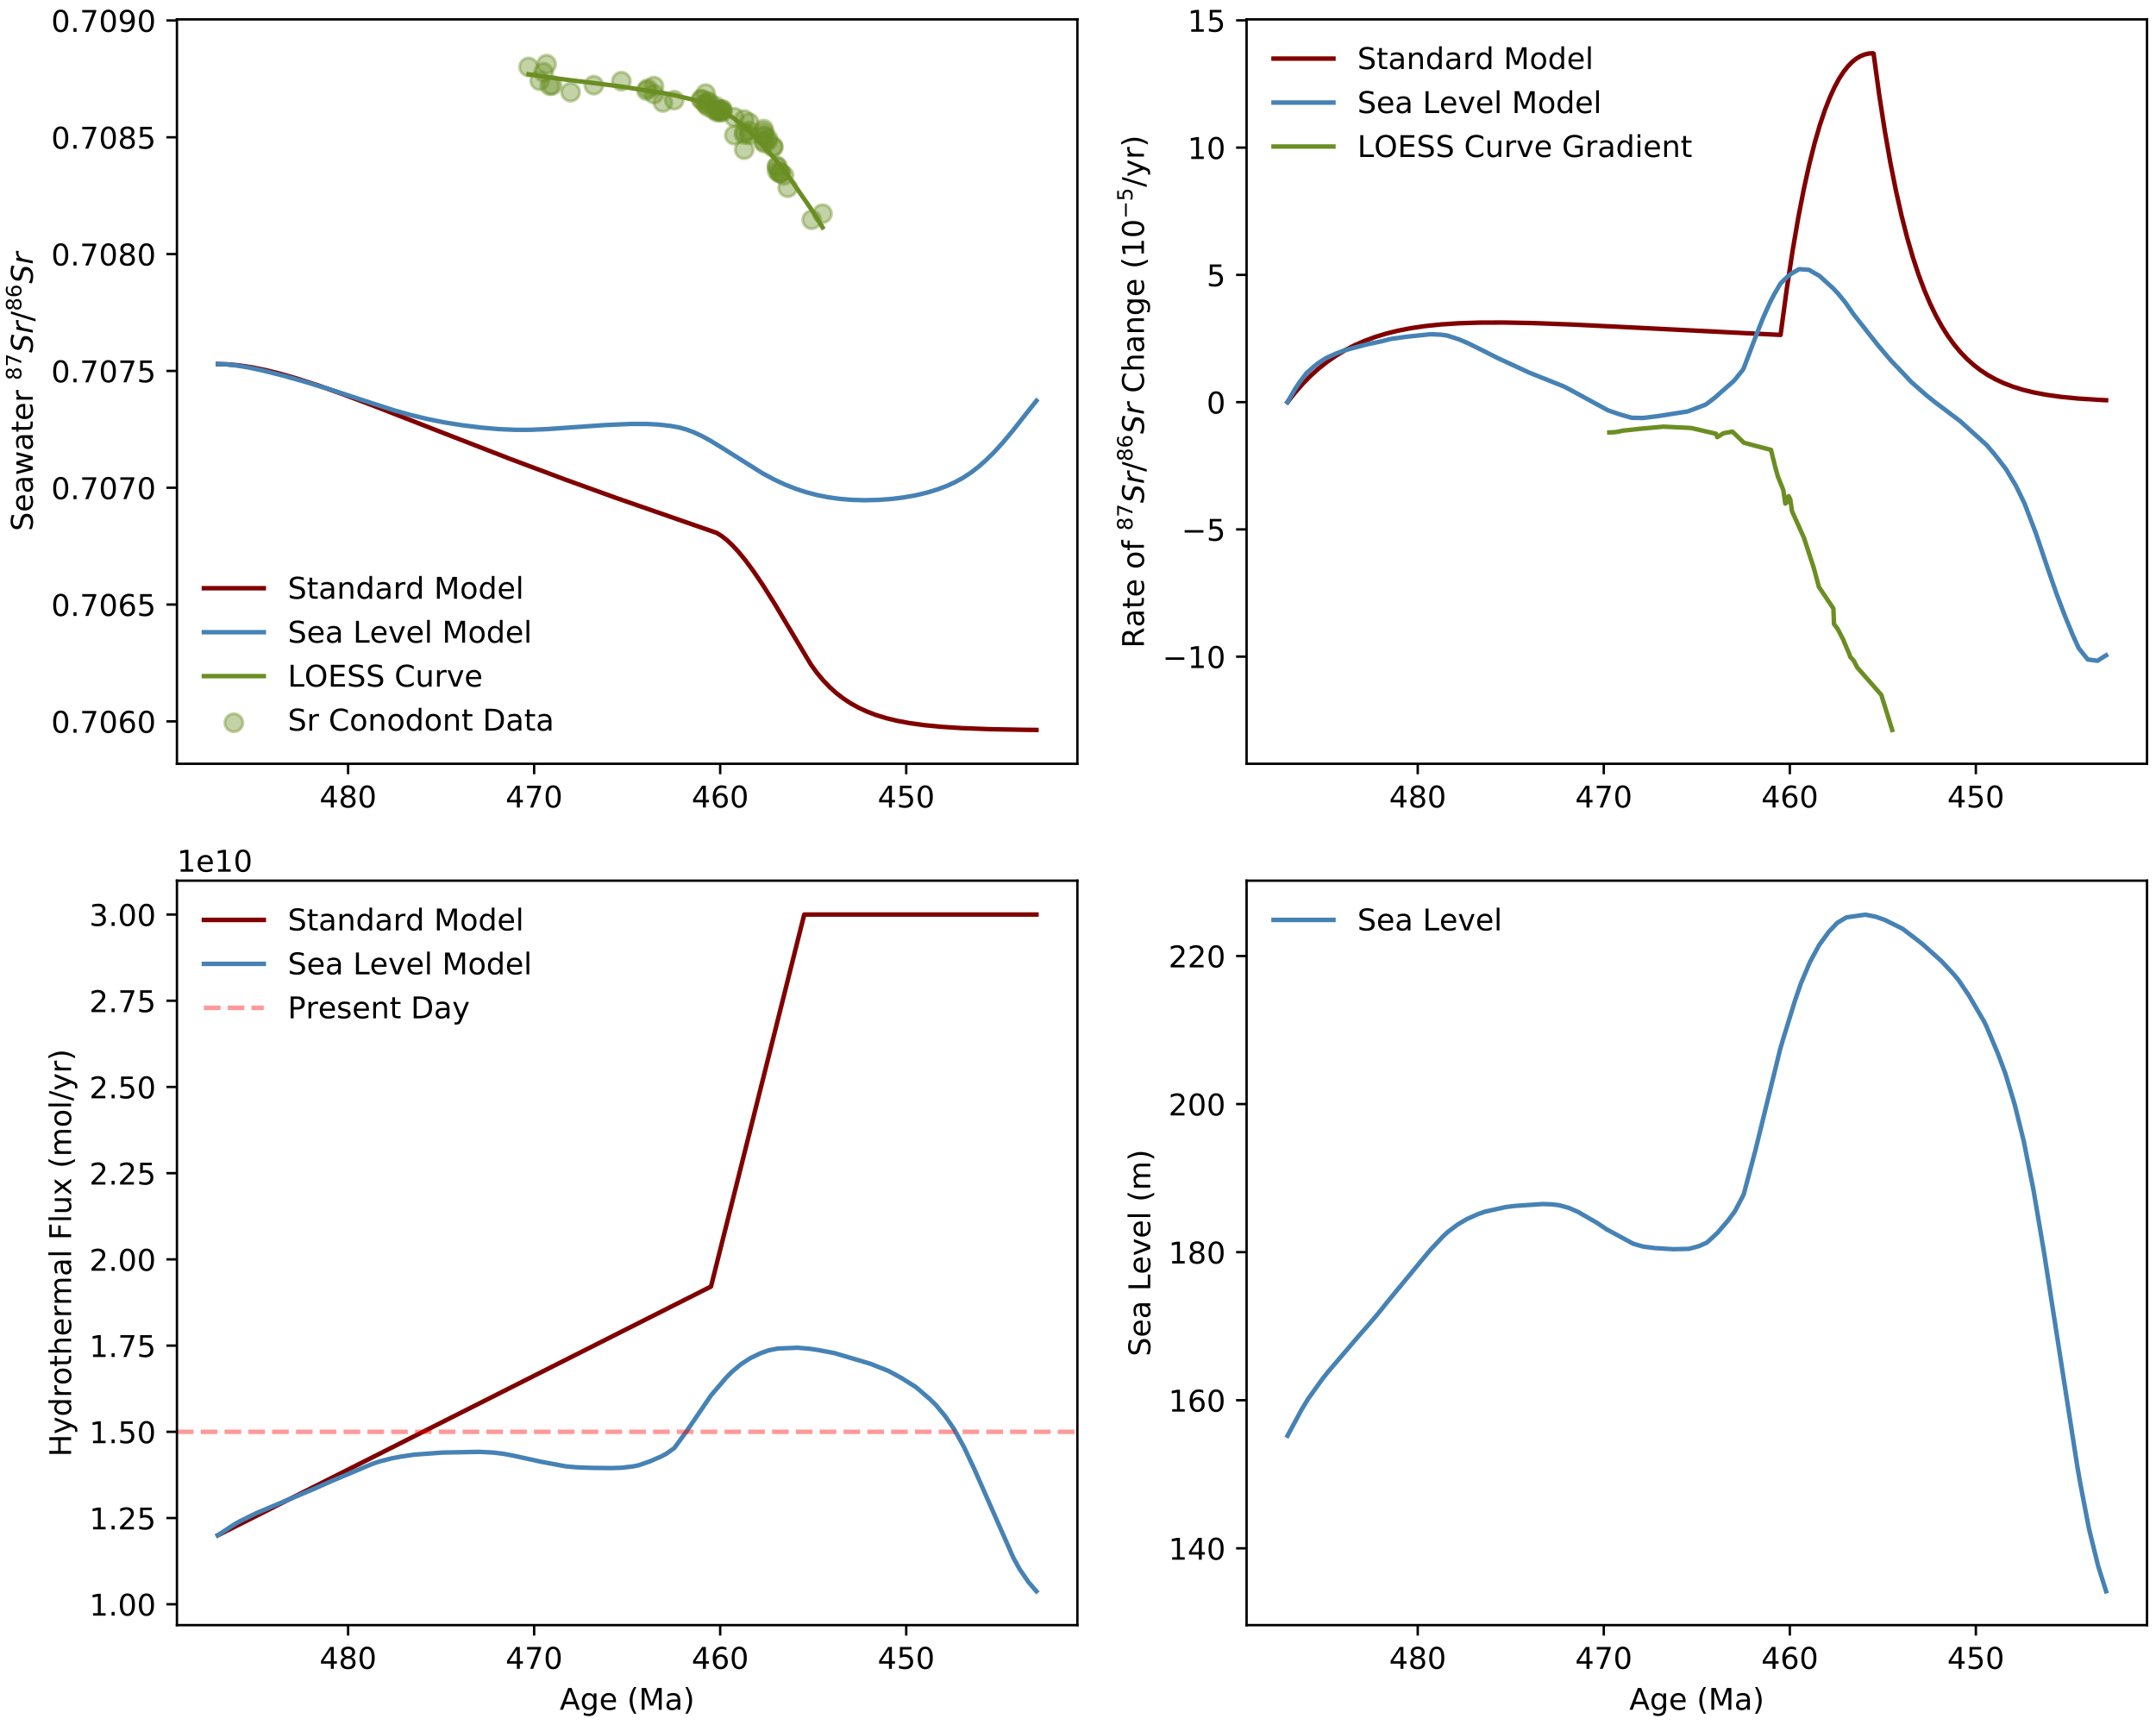 <?xml version="1.0" encoding="utf-8" standalone="no"?>
<!DOCTYPE svg PUBLIC "-//W3C//DTD SVG 1.1//EN"
  "http://www.w3.org/Graphics/SVG/1.1/DTD/svg11.dtd">
<!-- Created with matplotlib (https://matplotlib.org/) -->
<svg height="576pt" version="1.1" viewBox="0 0 720 576" width="720pt" xmlns="http://www.w3.org/2000/svg" xmlns:xlink="http://www.w3.org/1999/xlink">
 <defs>
  <style type="text/css">
*{stroke-linecap:butt;stroke-linejoin:round;}
  </style>
 </defs>
 <g id="figure_1">
  <g id="patch_1">
   <path d="M 0 576 
L 720 576 
L 720 0 
L 0 0 
z
" style="fill:#ffffff;"/>
  </g>
  <g id="axes_1">
   <g id="patch_2">
    <path d="M 59.091 255.036 
L 359.793 255.036 
L 359.793 6.466 
L 59.091 6.466 
z
" style="fill:#ffffff;"/>
   </g>
   <g id="PathCollection_1">
    <defs>
     <path d="M 0 3 
C 0.796 3 1.559 2.684 2.121 2.121 
C 2.684 1.559 3 0.796 3 0 
C 3 -0.796 2.684 -1.559 2.121 -2.121 
C 1.559 -2.684 0.796 -3 0 -3 
C -0.796 -3 -1.559 -2.684 -2.121 -2.121 
C -2.684 -1.559 -3 -0.796 -3 0 
C -3 0.796 -2.684 1.559 -2.121 2.121 
C -1.559 2.684 -0.796 3 0 3 
z
" id="me10a87bcce" style="stroke:#6b8e23;stroke-opacity:0.4;"/>
    </defs>
    <g clip-path="url(#pf9b54953df)">
     <use style="fill:#6b8e23;fill-opacity:0.4;stroke:#6b8e23;stroke-opacity:0.4;" x="176.514" xlink:href="#me10a87bcce" y="22.356"/>
     <use style="fill:#6b8e23;fill-opacity:0.4;stroke:#6b8e23;stroke-opacity:0.4;" x="180.241" xlink:href="#me10a87bcce" y="26.958"/>
     <use style="fill:#6b8e23;fill-opacity:0.4;stroke:#6b8e23;stroke-opacity:0.4;" x="181.546" xlink:href="#me10a87bcce" y="24.15"/>
     <use style="fill:#6b8e23;fill-opacity:0.4;stroke:#6b8e23;stroke-opacity:0.4;" x="182.54" xlink:href="#me10a87bcce" y="21.419"/>
     <use style="fill:#6b8e23;fill-opacity:0.4;stroke:#6b8e23;stroke-opacity:0.4;" x="183.596" xlink:href="#me10a87bcce" y="28.597"/>
     <use style="fill:#6b8e23;fill-opacity:0.4;stroke:#6b8e23;stroke-opacity:0.4;" x="184.404" xlink:href="#me10a87bcce" y="28.519"/>
     <use style="fill:#6b8e23;fill-opacity:0.4;stroke:#6b8e23;stroke-opacity:0.4;" x="190.555" xlink:href="#me10a87bcce" y="30.781"/>
     <use style="fill:#6b8e23;fill-opacity:0.4;stroke:#6b8e23;stroke-opacity:0.4;" x="198.321" xlink:href="#me10a87bcce" y="28.441"/>
     <use style="fill:#6b8e23;fill-opacity:0.4;stroke:#6b8e23;stroke-opacity:0.4;" x="207.516" xlink:href="#me10a87bcce" y="27.115"/>
     <use style="fill:#6b8e23;fill-opacity:0.4;stroke:#6b8e23;stroke-opacity:0.4;" x="215.841" xlink:href="#me10a87bcce" y="30.235"/>
     <use style="fill:#6b8e23;fill-opacity:0.4;stroke:#6b8e23;stroke-opacity:0.4;" x="216.276" xlink:href="#me10a87bcce" y="29.611"/>
     <use style="fill:#6b8e23;fill-opacity:0.4;stroke:#6b8e23;stroke-opacity:0.4;" x="218.388" xlink:href="#me10a87bcce" y="31.405"/>
     <use style="fill:#6b8e23;fill-opacity:0.4;stroke:#6b8e23;stroke-opacity:0.4;" x="218.388" xlink:href="#me10a87bcce" y="28.753"/>
     <use style="fill:#6b8e23;fill-opacity:0.4;stroke:#6b8e23;stroke-opacity:0.4;" x="221.37" xlink:href="#me10a87bcce" y="34.214"/>
     <use style="fill:#6b8e23;fill-opacity:0.4;stroke:#6b8e23;stroke-opacity:0.4;" x="225.16" xlink:href="#me10a87bcce" y="33.434"/>
     <use style="fill:#6b8e23;fill-opacity:0.4;stroke:#6b8e23;stroke-opacity:0.4;" x="234.231" xlink:href="#me10a87bcce" y="33.278"/>
     <use style="fill:#6b8e23;fill-opacity:0.4;stroke:#6b8e23;stroke-opacity:0.4;" x="234.231" xlink:href="#me10a87bcce" y="33.122"/>
     <use style="fill:#6b8e23;fill-opacity:0.4;stroke:#6b8e23;stroke-opacity:0.4;" x="235.66" xlink:href="#me10a87bcce" y="31.249"/>
     <use style="fill:#6b8e23;fill-opacity:0.4;stroke:#6b8e23;stroke-opacity:0.4;" x="235.66" xlink:href="#me10a87bcce" y="34.526"/>
     <use style="fill:#6b8e23;fill-opacity:0.4;stroke:#6b8e23;stroke-opacity:0.4;" x="235.66" xlink:href="#me10a87bcce" y="34.838"/>
     <use style="fill:#6b8e23;fill-opacity:0.4;stroke:#6b8e23;stroke-opacity:0.4;" x="236.53" xlink:href="#me10a87bcce" y="33.824"/>
     <use style="fill:#6b8e23;fill-opacity:0.4;stroke:#6b8e23;stroke-opacity:0.4;" x="236.53" xlink:href="#me10a87bcce" y="34.214"/>
     <use style="fill:#6b8e23;fill-opacity:0.4;stroke:#6b8e23;stroke-opacity:0.4;" x="236.53" xlink:href="#me10a87bcce" y="35.696"/>
     <use style="fill:#6b8e23;fill-opacity:0.4;stroke:#6b8e23;stroke-opacity:0.4;" x="238.332" xlink:href="#me10a87bcce" y="36.632"/>
     <use style="fill:#6b8e23;fill-opacity:0.4;stroke:#6b8e23;stroke-opacity:0.4;" x="239.015" xlink:href="#me10a87bcce" y="35.462"/>
     <use style="fill:#6b8e23;fill-opacity:0.4;stroke:#6b8e23;stroke-opacity:0.4;" x="239.574" xlink:href="#me10a87bcce" y="36.945"/>
     <use style="fill:#6b8e23;fill-opacity:0.4;stroke:#6b8e23;stroke-opacity:0.4;" x="239.574" xlink:href="#me10a87bcce" y="37.491"/>
     <use style="fill:#6b8e23;fill-opacity:0.4;stroke:#6b8e23;stroke-opacity:0.4;" x="239.574" xlink:href="#me10a87bcce" y="36.711"/>
     <use style="fill:#6b8e23;fill-opacity:0.4;stroke:#6b8e23;stroke-opacity:0.4;" x="240.133" xlink:href="#me10a87bcce" y="36.711"/>
     <use style="fill:#6b8e23;fill-opacity:0.4;stroke:#6b8e23;stroke-opacity:0.4;" x="240.63" xlink:href="#me10a87bcce" y="36.945"/>
     <use style="fill:#6b8e23;fill-opacity:0.4;stroke:#6b8e23;stroke-opacity:0.4;" x="240.63" xlink:href="#me10a87bcce" y="37.335"/>
     <use style="fill:#6b8e23;fill-opacity:0.4;stroke:#6b8e23;stroke-opacity:0.4;" x="241.189" xlink:href="#me10a87bcce" y="36.632"/>
     <use style="fill:#6b8e23;fill-opacity:0.4;stroke:#6b8e23;stroke-opacity:0.4;" x="241.189" xlink:href="#me10a87bcce" y="37.413"/>
     <use style="fill:#6b8e23;fill-opacity:0.4;stroke:#6b8e23;stroke-opacity:0.4;" x="241.189" xlink:href="#me10a87bcce" y="36.632"/>
     <use style="fill:#6b8e23;fill-opacity:0.4;stroke:#6b8e23;stroke-opacity:0.4;" x="245.228" xlink:href="#me10a87bcce" y="45.136"/>
     <use style="fill:#6b8e23;fill-opacity:0.4;stroke:#6b8e23;stroke-opacity:0.4;" x="245.228" xlink:href="#me10a87bcce" y="39.129"/>
     <use style="fill:#6b8e23;fill-opacity:0.4;stroke:#6b8e23;stroke-opacity:0.4;" x="248.521" xlink:href="#me10a87bcce" y="49.973"/>
     <use style="fill:#6b8e23;fill-opacity:0.4;stroke:#6b8e23;stroke-opacity:0.4;" x="248.521" xlink:href="#me10a87bcce" y="39.909"/>
     <use style="fill:#6b8e23;fill-opacity:0.4;stroke:#6b8e23;stroke-opacity:0.4;" x="248.521" xlink:href="#me10a87bcce" y="44.122"/>
     <use style="fill:#6b8e23;fill-opacity:0.4;stroke:#6b8e23;stroke-opacity:0.4;" x="248.521" xlink:href="#me10a87bcce" y="44.902"/>
     <use style="fill:#6b8e23;fill-opacity:0.4;stroke:#6b8e23;stroke-opacity:0.4;" x="250.198" xlink:href="#me10a87bcce" y="40.923"/>
     <use style="fill:#6b8e23;fill-opacity:0.4;stroke:#6b8e23;stroke-opacity:0.4;" x="250.198" xlink:href="#me10a87bcce" y="43.732"/>
     <use style="fill:#6b8e23;fill-opacity:0.4;stroke:#6b8e23;stroke-opacity:0.4;" x="250.198" xlink:href="#me10a87bcce" y="45.058"/>
     <use style="fill:#6b8e23;fill-opacity:0.4;stroke:#6b8e23;stroke-opacity:0.4;" x="255.044" xlink:href="#me10a87bcce" y="45.214"/>
     <use style="fill:#6b8e23;fill-opacity:0.4;stroke:#6b8e23;stroke-opacity:0.4;" x="255.044" xlink:href="#me10a87bcce" y="43.108"/>
     <use style="fill:#6b8e23;fill-opacity:0.4;stroke:#6b8e23;stroke-opacity:0.4;" x="255.044" xlink:href="#me10a87bcce" y="44.044"/>
     <use style="fill:#6b8e23;fill-opacity:0.4;stroke:#6b8e23;stroke-opacity:0.4;" x="255.044" xlink:href="#me10a87bcce" y="47.243"/>
     <use style="fill:#6b8e23;fill-opacity:0.4;stroke:#6b8e23;stroke-opacity:0.4;" x="255.23" xlink:href="#me10a87bcce" y="45.526"/>
     <use style="fill:#6b8e23;fill-opacity:0.4;stroke:#6b8e23;stroke-opacity:0.4;" x="255.23" xlink:href="#me10a87bcce" y="47.789"/>
     <use style="fill:#6b8e23;fill-opacity:0.4;stroke:#6b8e23;stroke-opacity:0.4;" x="256.411" xlink:href="#me10a87bcce" y="46.15"/>
     <use style="fill:#6b8e23;fill-opacity:0.4;stroke:#6b8e23;stroke-opacity:0.4;" x="256.411" xlink:href="#me10a87bcce" y="47.087"/>
     <use style="fill:#6b8e23;fill-opacity:0.4;stroke:#6b8e23;stroke-opacity:0.4;" x="258.213" xlink:href="#me10a87bcce" y="48.881"/>
     <use style="fill:#6b8e23;fill-opacity:0.4;stroke:#6b8e23;stroke-opacity:0.4;" x="258.213" xlink:href="#me10a87bcce" y="49.193"/>
     <use style="fill:#6b8e23;fill-opacity:0.4;stroke:#6b8e23;stroke-opacity:0.4;" x="259.517" xlink:href="#me10a87bcce" y="55.434"/>
     <use style="fill:#6b8e23;fill-opacity:0.4;stroke:#6b8e23;stroke-opacity:0.4;" x="259.517" xlink:href="#me10a87bcce" y="55.746"/>
     <use style="fill:#6b8e23;fill-opacity:0.4;stroke:#6b8e23;stroke-opacity:0.4;" x="259.517" xlink:href="#me10a87bcce" y="57.151"/>
     <use style="fill:#6b8e23;fill-opacity:0.4;stroke:#6b8e23;stroke-opacity:0.4;" x="260.325" xlink:href="#me10a87bcce" y="57.775"/>
     <use style="fill:#6b8e23;fill-opacity:0.4;stroke:#6b8e23;stroke-opacity:0.4;" x="260.636" xlink:href="#me10a87bcce" y="57.619"/>
     <use style="fill:#6b8e23;fill-opacity:0.4;stroke:#6b8e23;stroke-opacity:0.4;" x="260.636" xlink:href="#me10a87bcce" y="57.697"/>
     <use style="fill:#6b8e23;fill-opacity:0.4;stroke:#6b8e23;stroke-opacity:0.4;" x="261.816" xlink:href="#me10a87bcce" y="58.555"/>
     <use style="fill:#6b8e23;fill-opacity:0.4;stroke:#6b8e23;stroke-opacity:0.4;" x="263.059" xlink:href="#me10a87bcce" y="62.69"/>
     <use style="fill:#6b8e23;fill-opacity:0.4;stroke:#6b8e23;stroke-opacity:0.4;" x="271.073" xlink:href="#me10a87bcce" y="73.378"/>
     <use style="fill:#6b8e23;fill-opacity:0.4;stroke:#6b8e23;stroke-opacity:0.4;" x="274.677" xlink:href="#me10a87bcce" y="71.35"/>
    </g>
   </g>
   <g id="matplotlib.axis_1">
    <g id="xtick_1">
     <g id="line2d_1">
      <defs>
       <path d="M 0 0 
L 0 3.5 
" id="mfb5ce65de3" style="stroke:#000000;stroke-width:0.8;"/>
      </defs>
      <g>
       <use style="stroke:#000000;stroke-width:0.8;" x="302.635" xlink:href="#mfb5ce65de3" y="255.036"/>
      </g>
     </g>
     <g id="text_1">
      <!-- 450 -->
      <defs>
       <path d="M 37.797 64.312 
L 12.891 25.391 
L 37.797 25.391 
z
M 35.203 72.906 
L 47.609 72.906 
L 47.609 25.391 
L 58.016 25.391 
L 58.016 17.188 
L 47.609 17.188 
L 47.609 0 
L 37.797 0 
L 37.797 17.188 
L 4.891 17.188 
L 4.891 26.703 
z
" id="DejaVuSans-52"/>
       <path d="M 10.797 72.906 
L 49.516 72.906 
L 49.516 64.594 
L 19.828 64.594 
L 19.828 46.734 
Q 21.969 47.469 24.109 47.828 
Q 26.266 48.188 28.422 48.188 
Q 40.625 48.188 47.75 41.5 
Q 54.891 34.812 54.891 23.391 
Q 54.891 11.625 47.562 5.094 
Q 40.234 -1.422 26.906 -1.422 
Q 22.312 -1.422 17.547 -0.641 
Q 12.797 0.141 7.719 1.703 
L 7.719 11.625 
Q 12.109 9.234 16.797 8.062 
Q 21.484 6.891 26.703 6.891 
Q 35.156 6.891 40.078 11.328 
Q 45.016 15.766 45.016 23.391 
Q 45.016 31 40.078 35.438 
Q 35.156 39.891 26.703 39.891 
Q 22.75 39.891 18.812 39.016 
Q 14.891 38.141 10.797 36.281 
z
" id="DejaVuSans-53"/>
       <path d="M 31.781 66.406 
Q 24.172 66.406 20.328 58.906 
Q 16.5 51.422 16.5 36.375 
Q 16.5 21.391 20.328 13.891 
Q 24.172 6.391 31.781 6.391 
Q 39.453 6.391 43.281 13.891 
Q 47.125 21.391 47.125 36.375 
Q 47.125 51.422 43.281 58.906 
Q 39.453 66.406 31.781 66.406 
z
M 31.781 74.219 
Q 44.047 74.219 50.516 64.516 
Q 56.984 54.828 56.984 36.375 
Q 56.984 17.969 50.516 8.266 
Q 44.047 -1.422 31.781 -1.422 
Q 19.531 -1.422 13.062 8.266 
Q 6.594 17.969 6.594 36.375 
Q 6.594 54.828 13.062 64.516 
Q 19.531 74.219 31.781 74.219 
z
" id="DejaVuSans-48"/>
      </defs>
      <g transform="translate(293.091 269.635)scale(0.1 -0.1)">
       <use xlink:href="#DejaVuSans-52"/>
       <use x="63.623" xlink:href="#DejaVuSans-53"/>
       <use x="127.246" xlink:href="#DejaVuSans-48"/>
      </g>
     </g>
    </g>
    <g id="xtick_2">
     <g id="line2d_2">
      <g>
       <use style="stroke:#000000;stroke-width:0.8;" x="240.506" xlink:href="#mfb5ce65de3" y="255.036"/>
      </g>
     </g>
     <g id="text_2">
      <!-- 460 -->
      <defs>
       <path d="M 33.016 40.375 
Q 26.375 40.375 22.484 35.828 
Q 18.609 31.297 18.609 23.391 
Q 18.609 15.531 22.484 10.953 
Q 26.375 6.391 33.016 6.391 
Q 39.656 6.391 43.531 10.953 
Q 47.406 15.531 47.406 23.391 
Q 47.406 31.297 43.531 35.828 
Q 39.656 40.375 33.016 40.375 
z
M 52.594 71.297 
L 52.594 62.312 
Q 48.875 64.062 45.094 64.984 
Q 41.312 65.922 37.594 65.922 
Q 27.828 65.922 22.672 59.328 
Q 17.531 52.734 16.797 39.406 
Q 19.672 43.656 24.016 45.922 
Q 28.375 48.188 33.594 48.188 
Q 44.578 48.188 50.953 41.516 
Q 57.328 34.859 57.328 23.391 
Q 57.328 12.156 50.688 5.359 
Q 44.047 -1.422 33.016 -1.422 
Q 20.359 -1.422 13.672 8.266 
Q 6.984 17.969 6.984 36.375 
Q 6.984 53.656 15.188 63.938 
Q 23.391 74.219 37.203 74.219 
Q 40.922 74.219 44.703 73.484 
Q 48.484 72.75 52.594 71.297 
z
" id="DejaVuSans-54"/>
      </defs>
      <g transform="translate(230.962 269.635)scale(0.1 -0.1)">
       <use xlink:href="#DejaVuSans-52"/>
       <use x="63.623" xlink:href="#DejaVuSans-54"/>
       <use x="127.246" xlink:href="#DejaVuSans-48"/>
      </g>
     </g>
    </g>
    <g id="xtick_3">
     <g id="line2d_3">
      <g>
       <use style="stroke:#000000;stroke-width:0.8;" x="178.378" xlink:href="#mfb5ce65de3" y="255.036"/>
      </g>
     </g>
     <g id="text_3">
      <!-- 470 -->
      <defs>
       <path d="M 8.203 72.906 
L 55.078 72.906 
L 55.078 68.703 
L 28.609 0 
L 18.312 0 
L 43.219 64.594 
L 8.203 64.594 
z
" id="DejaVuSans-55"/>
      </defs>
      <g transform="translate(168.834 269.635)scale(0.1 -0.1)">
       <use xlink:href="#DejaVuSans-52"/>
       <use x="63.623" xlink:href="#DejaVuSans-55"/>
       <use x="127.246" xlink:href="#DejaVuSans-48"/>
      </g>
     </g>
    </g>
    <g id="xtick_4">
     <g id="line2d_4">
      <g>
       <use style="stroke:#000000;stroke-width:0.8;" x="116.249" xlink:href="#mfb5ce65de3" y="255.036"/>
      </g>
     </g>
     <g id="text_4">
      <!-- 480 -->
      <defs>
       <path d="M 31.781 34.625 
Q 24.75 34.625 20.719 30.859 
Q 16.703 27.094 16.703 20.516 
Q 16.703 13.922 20.719 10.156 
Q 24.75 6.391 31.781 6.391 
Q 38.812 6.391 42.859 10.172 
Q 46.922 13.969 46.922 20.516 
Q 46.922 27.094 42.891 30.859 
Q 38.875 34.625 31.781 34.625 
z
M 21.922 38.812 
Q 15.578 40.375 12.031 44.719 
Q 8.5 49.078 8.5 55.328 
Q 8.5 64.062 14.719 69.141 
Q 20.953 74.219 31.781 74.219 
Q 42.672 74.219 48.875 69.141 
Q 55.078 64.062 55.078 55.328 
Q 55.078 49.078 51.531 44.719 
Q 48 40.375 41.703 38.812 
Q 48.828 37.156 52.797 32.312 
Q 56.781 27.484 56.781 20.516 
Q 56.781 9.906 50.312 4.234 
Q 43.844 -1.422 31.781 -1.422 
Q 19.734 -1.422 13.25 4.234 
Q 6.781 9.906 6.781 20.516 
Q 6.781 27.484 10.781 32.312 
Q 14.797 37.156 21.922 38.812 
z
M 18.312 54.391 
Q 18.312 48.734 21.844 45.562 
Q 25.391 42.391 31.781 42.391 
Q 38.141 42.391 41.719 45.562 
Q 45.312 48.734 45.312 54.391 
Q 45.312 60.062 41.719 63.234 
Q 38.141 66.406 31.781 66.406 
Q 25.391 66.406 21.844 63.234 
Q 18.312 60.062 18.312 54.391 
z
" id="DejaVuSans-56"/>
      </defs>
      <g transform="translate(106.705 269.635)scale(0.1 -0.1)">
       <use xlink:href="#DejaVuSans-52"/>
       <use x="63.623" xlink:href="#DejaVuSans-56"/>
       <use x="127.246" xlink:href="#DejaVuSans-48"/>
      </g>
     </g>
    </g>
   </g>
   <g id="matplotlib.axis_2">
    <g id="ytick_1">
     <g id="line2d_5">
      <defs>
       <path d="M 0 0 
L -3.5 0 
" id="m8d4789c46e" style="stroke:#000000;stroke-width:0.8;"/>
      </defs>
      <g>
       <use style="stroke:#000000;stroke-width:0.8;" x="59.091" xlink:href="#m8d4789c46e" y="240.879"/>
      </g>
     </g>
     <g id="text_5">
      <!-- 0.7060 -->
      <defs>
       <path d="M 10.688 12.406 
L 21 12.406 
L 21 0 
L 10.688 0 
z
" id="DejaVuSans-46"/>
      </defs>
      <g transform="translate(17.1 244.678)scale(0.1 -0.1)">
       <use xlink:href="#DejaVuSans-48"/>
       <use x="63.623" xlink:href="#DejaVuSans-46"/>
       <use x="95.41" xlink:href="#DejaVuSans-55"/>
       <use x="159.033" xlink:href="#DejaVuSans-48"/>
       <use x="222.656" xlink:href="#DejaVuSans-54"/>
       <use x="286.279" xlink:href="#DejaVuSans-48"/>
      </g>
     </g>
    </g>
    <g id="ytick_2">
     <g id="line2d_6">
      <g>
       <use style="stroke:#000000;stroke-width:0.8;" x="59.091" xlink:href="#m8d4789c46e" y="201.871"/>
      </g>
     </g>
     <g id="text_6">
      <!-- 0.7065 -->
      <g transform="translate(17.1 205.67)scale(0.1 -0.1)">
       <use xlink:href="#DejaVuSans-48"/>
       <use x="63.623" xlink:href="#DejaVuSans-46"/>
       <use x="95.41" xlink:href="#DejaVuSans-55"/>
       <use x="159.033" xlink:href="#DejaVuSans-48"/>
       <use x="222.656" xlink:href="#DejaVuSans-54"/>
       <use x="286.279" xlink:href="#DejaVuSans-53"/>
      </g>
     </g>
    </g>
    <g id="ytick_3">
     <g id="line2d_7">
      <g>
       <use style="stroke:#000000;stroke-width:0.8;" x="59.091" xlink:href="#m8d4789c46e" y="162.863"/>
      </g>
     </g>
     <g id="text_7">
      <!-- 0.7070 -->
      <g transform="translate(17.1 166.662)scale(0.1 -0.1)">
       <use xlink:href="#DejaVuSans-48"/>
       <use x="63.623" xlink:href="#DejaVuSans-46"/>
       <use x="95.41" xlink:href="#DejaVuSans-55"/>
       <use x="159.033" xlink:href="#DejaVuSans-48"/>
       <use x="222.656" xlink:href="#DejaVuSans-55"/>
       <use x="286.279" xlink:href="#DejaVuSans-48"/>
      </g>
     </g>
    </g>
    <g id="ytick_4">
     <g id="line2d_8">
      <g>
       <use style="stroke:#000000;stroke-width:0.8;" x="59.091" xlink:href="#m8d4789c46e" y="123.855"/>
      </g>
     </g>
     <g id="text_8">
      <!-- 0.7075 -->
      <g transform="translate(17.1 127.654)scale(0.1 -0.1)">
       <use xlink:href="#DejaVuSans-48"/>
       <use x="63.623" xlink:href="#DejaVuSans-46"/>
       <use x="95.41" xlink:href="#DejaVuSans-55"/>
       <use x="159.033" xlink:href="#DejaVuSans-48"/>
       <use x="222.656" xlink:href="#DejaVuSans-55"/>
       <use x="286.279" xlink:href="#DejaVuSans-53"/>
      </g>
     </g>
    </g>
    <g id="ytick_5">
     <g id="line2d_9">
      <g>
       <use style="stroke:#000000;stroke-width:0.8;" x="59.091" xlink:href="#m8d4789c46e" y="84.846"/>
      </g>
     </g>
     <g id="text_9">
      <!-- 0.7080 -->
      <g transform="translate(17.1 88.646)scale(0.1 -0.1)">
       <use xlink:href="#DejaVuSans-48"/>
       <use x="63.623" xlink:href="#DejaVuSans-46"/>
       <use x="95.41" xlink:href="#DejaVuSans-55"/>
       <use x="159.033" xlink:href="#DejaVuSans-48"/>
       <use x="222.656" xlink:href="#DejaVuSans-56"/>
       <use x="286.279" xlink:href="#DejaVuSans-48"/>
      </g>
     </g>
    </g>
    <g id="ytick_6">
     <g id="line2d_10">
      <g>
       <use style="stroke:#000000;stroke-width:0.8;" x="59.091" xlink:href="#m8d4789c46e" y="45.838"/>
      </g>
     </g>
     <g id="text_10">
      <!-- 0.7085 -->
      <g transform="translate(17.1 49.638)scale(0.1 -0.1)">
       <use xlink:href="#DejaVuSans-48"/>
       <use x="63.623" xlink:href="#DejaVuSans-46"/>
       <use x="95.41" xlink:href="#DejaVuSans-55"/>
       <use x="159.033" xlink:href="#DejaVuSans-48"/>
       <use x="222.656" xlink:href="#DejaVuSans-56"/>
       <use x="286.279" xlink:href="#DejaVuSans-53"/>
      </g>
     </g>
    </g>
    <g id="ytick_7">
     <g id="line2d_11">
      <g>
       <use style="stroke:#000000;stroke-width:0.8;" x="59.091" xlink:href="#m8d4789c46e" y="6.83"/>
      </g>
     </g>
     <g id="text_11">
      <!-- 0.7090 -->
      <defs>
       <path d="M 10.984 1.516 
L 10.984 10.5 
Q 14.703 8.734 18.5 7.812 
Q 22.312 6.891 25.984 6.891 
Q 35.75 6.891 40.891 13.453 
Q 46.047 20.016 46.781 33.406 
Q 43.953 29.203 39.594 26.953 
Q 35.25 24.703 29.984 24.703 
Q 19.047 24.703 12.672 31.312 
Q 6.297 37.938 6.297 49.422 
Q 6.297 60.641 12.938 67.422 
Q 19.578 74.219 30.609 74.219 
Q 43.266 74.219 49.922 64.516 
Q 56.594 54.828 56.594 36.375 
Q 56.594 19.141 48.406 8.859 
Q 40.234 -1.422 26.422 -1.422 
Q 22.703 -1.422 18.891 -0.688 
Q 15.094 0.047 10.984 1.516 
z
M 30.609 32.422 
Q 37.25 32.422 41.125 36.953 
Q 45.016 41.5 45.016 49.422 
Q 45.016 57.281 41.125 61.844 
Q 37.25 66.406 30.609 66.406 
Q 23.969 66.406 20.094 61.844 
Q 16.219 57.281 16.219 49.422 
Q 16.219 41.5 20.094 36.953 
Q 23.969 32.422 30.609 32.422 
z
" id="DejaVuSans-57"/>
      </defs>
      <g transform="translate(17.1 10.63)scale(0.1 -0.1)">
       <use xlink:href="#DejaVuSans-48"/>
       <use x="63.623" xlink:href="#DejaVuSans-46"/>
       <use x="95.41" xlink:href="#DejaVuSans-55"/>
       <use x="159.033" xlink:href="#DejaVuSans-48"/>
       <use x="222.656" xlink:href="#DejaVuSans-57"/>
       <use x="286.279" xlink:href="#DejaVuSans-48"/>
      </g>
     </g>
    </g>
    <g id="text_12">
     <!-- Seawater $^{87}Sr/^{86}Sr$ -->
     <defs>
      <path d="M 53.516 70.516 
L 53.516 60.891 
Q 47.906 63.578 42.922 64.891 
Q 37.938 66.219 33.297 66.219 
Q 25.25 66.219 20.875 63.094 
Q 16.5 59.969 16.5 54.203 
Q 16.5 49.359 19.406 46.891 
Q 22.312 44.438 30.422 42.922 
L 36.375 41.703 
Q 47.406 39.594 52.656 34.297 
Q 57.906 29 57.906 20.125 
Q 57.906 9.516 50.797 4.047 
Q 43.703 -1.422 29.984 -1.422 
Q 24.812 -1.422 18.969 -0.25 
Q 13.141 0.922 6.891 3.219 
L 6.891 13.375 
Q 12.891 10.016 18.656 8.297 
Q 24.422 6.594 29.984 6.594 
Q 38.422 6.594 43.016 9.906 
Q 47.609 13.234 47.609 19.391 
Q 47.609 24.75 44.312 27.781 
Q 41.016 30.812 33.5 32.328 
L 27.484 33.5 
Q 16.453 35.688 11.516 40.375 
Q 6.594 45.062 6.594 53.422 
Q 6.594 63.094 13.406 68.656 
Q 20.219 74.219 32.172 74.219 
Q 37.312 74.219 42.625 73.281 
Q 47.953 72.359 53.516 70.516 
z
" id="DejaVuSans-83"/>
      <path d="M 56.203 29.594 
L 56.203 25.203 
L 14.891 25.203 
Q 15.484 15.922 20.484 11.062 
Q 25.484 6.203 34.422 6.203 
Q 39.594 6.203 44.453 7.469 
Q 49.312 8.734 54.109 11.281 
L 54.109 2.781 
Q 49.266 0.734 44.188 -0.344 
Q 39.109 -1.422 33.891 -1.422 
Q 20.797 -1.422 13.156 6.188 
Q 5.516 13.812 5.516 26.812 
Q 5.516 40.234 12.766 48.109 
Q 20.016 56 32.328 56 
Q 43.359 56 49.781 48.891 
Q 56.203 41.797 56.203 29.594 
z
M 47.219 32.234 
Q 47.125 39.594 43.094 43.984 
Q 39.062 48.391 32.422 48.391 
Q 24.906 48.391 20.391 44.141 
Q 15.875 39.891 15.188 32.172 
z
" id="DejaVuSans-101"/>
      <path d="M 34.281 27.484 
Q 23.391 27.484 19.188 25 
Q 14.984 22.516 14.984 16.5 
Q 14.984 11.719 18.141 8.906 
Q 21.297 6.109 26.703 6.109 
Q 34.188 6.109 38.703 11.406 
Q 43.219 16.703 43.219 25.484 
L 43.219 27.484 
z
M 52.203 31.203 
L 52.203 0 
L 43.219 0 
L 43.219 8.297 
Q 40.141 3.328 35.547 0.953 
Q 30.953 -1.422 24.312 -1.422 
Q 15.922 -1.422 10.953 3.297 
Q 6 8.016 6 15.922 
Q 6 25.141 12.172 29.828 
Q 18.359 34.516 30.609 34.516 
L 43.219 34.516 
L 43.219 35.406 
Q 43.219 41.609 39.141 45 
Q 35.062 48.391 27.688 48.391 
Q 23 48.391 18.547 47.266 
Q 14.109 46.141 10.016 43.891 
L 10.016 52.203 
Q 14.938 54.109 19.578 55.047 
Q 24.219 56 28.609 56 
Q 40.484 56 46.344 49.844 
Q 52.203 43.703 52.203 31.203 
z
" id="DejaVuSans-97"/>
      <path d="M 4.203 54.688 
L 13.188 54.688 
L 24.422 12.016 
L 35.594 54.688 
L 46.188 54.688 
L 57.422 12.016 
L 68.609 54.688 
L 77.594 54.688 
L 63.281 0 
L 52.688 0 
L 40.922 44.828 
L 29.109 0 
L 18.5 0 
z
" id="DejaVuSans-119"/>
      <path d="M 18.312 70.219 
L 18.312 54.688 
L 36.812 54.688 
L 36.812 47.703 
L 18.312 47.703 
L 18.312 18.016 
Q 18.312 11.328 20.141 9.422 
Q 21.969 7.516 27.594 7.516 
L 36.812 7.516 
L 36.812 0 
L 27.594 0 
Q 17.188 0 13.234 3.875 
Q 9.281 7.766 9.281 18.016 
L 9.281 47.703 
L 2.688 47.703 
L 2.688 54.688 
L 9.281 54.688 
L 9.281 70.219 
z
" id="DejaVuSans-116"/>
      <path d="M 41.109 46.297 
Q 39.594 47.172 37.812 47.578 
Q 36.031 48 33.891 48 
Q 26.266 48 22.188 43.047 
Q 18.109 38.094 18.109 28.812 
L 18.109 0 
L 9.078 0 
L 9.078 54.688 
L 18.109 54.688 
L 18.109 46.188 
Q 20.953 51.172 25.484 53.578 
Q 30.031 56 36.531 56 
Q 37.453 56 38.578 55.875 
Q 39.703 55.766 41.062 55.516 
z
" id="DejaVuSans-114"/>
      <path id="DejaVuSans-32"/>
      <path d="M 60.297 70.516 
L 58.406 60.891 
Q 53.469 63.531 48.609 64.875 
Q 43.75 66.219 39.203 66.219 
Q 30.375 66.219 25.141 62.359 
Q 19.922 58.5 19.922 52.094 
Q 19.922 48.578 21.844 46.703 
Q 23.781 44.828 31.781 42.672 
L 37.703 41.219 
Q 47.703 38.625 51.609 34.641 
Q 55.516 30.672 55.516 23.484 
Q 55.516 12.453 46.844 5.516 
Q 38.188 -1.422 24.031 -1.422 
Q 18.219 -1.422 12.359 -0.266 
Q 6.5 0.875 0.594 3.219 
L 2.594 13.375 
Q 8.016 10.016 13.453 8.297 
Q 18.891 6.594 24.312 6.594 
Q 33.547 6.594 39.109 10.688 
Q 44.672 14.797 44.672 21.391 
Q 44.672 25.781 42.453 28.047 
Q 40.234 30.328 32.906 32.172 
L 27 33.688 
Q 16.891 36.328 13.203 39.766 
Q 9.516 43.219 9.516 49.422 
Q 9.516 60.297 17.891 67.25 
Q 26.266 74.219 39.703 74.219 
Q 44.922 74.219 50.047 73.281 
Q 55.172 72.359 60.297 70.516 
z
" id="DejaVuSans-Oblique-83"/>
      <path d="M 44.578 46.391 
Q 43.219 47.125 41.453 47.516 
Q 39.703 47.906 37.703 47.906 
Q 30.516 47.906 25.141 42.453 
Q 19.781 37.016 18.016 27.875 
L 12.5 0 
L 3.516 0 
L 14.203 54.688 
L 23.188 54.688 
L 21.484 46.188 
Q 25.047 50.922 30 53.453 
Q 34.969 56 40.578 56 
Q 42.047 56 43.453 55.828 
Q 44.875 55.672 46.297 55.281 
z
" id="DejaVuSans-Oblique-114"/>
      <path d="M 25.391 72.906 
L 33.688 72.906 
L 8.297 -9.281 
L 0 -9.281 
z
" id="DejaVuSans-47"/>
     </defs>
     <g transform="translate(11.021 177.351)rotate(-90)scale(0.1 -0.1)">
      <use transform="translate(0 0.766)" xlink:href="#DejaVuSans-83"/>
      <use transform="translate(63.477 0.766)" xlink:href="#DejaVuSans-101"/>
      <use transform="translate(125 0.766)" xlink:href="#DejaVuSans-97"/>
      <use transform="translate(186.279 0.766)" xlink:href="#DejaVuSans-119"/>
      <use transform="translate(268.066 0.766)" xlink:href="#DejaVuSans-97"/>
      <use transform="translate(329.346 0.766)" xlink:href="#DejaVuSans-116"/>
      <use transform="translate(368.555 0.766)" xlink:href="#DejaVuSans-101"/>
      <use transform="translate(430.078 0.766)" xlink:href="#DejaVuSans-114"/>
      <use transform="translate(471.191 0.766)" xlink:href="#DejaVuSans-32"/>
      <use transform="translate(503.936 39.047)scale(0.7)" xlink:href="#DejaVuSans-56"/>
      <use transform="translate(548.472 39.047)scale(0.7)" xlink:href="#DejaVuSans-55"/>
      <use transform="translate(595.742 0.766)" xlink:href="#DejaVuSans-Oblique-83"/>
      <use transform="translate(659.219 0.766)" xlink:href="#DejaVuSans-Oblique-114"/>
      <use transform="translate(700.332 0.766)" xlink:href="#DejaVuSans-47"/>
      <use transform="translate(734.98 39.047)scale(0.7)" xlink:href="#DejaVuSans-56"/>
      <use transform="translate(779.517 39.047)scale(0.7)" xlink:href="#DejaVuSans-54"/>
      <use transform="translate(826.787 0.766)" xlink:href="#DejaVuSans-Oblique-83"/>
      <use transform="translate(890.264 0.766)" xlink:href="#DejaVuSans-Oblique-114"/>
     </g>
    </g>
   </g>
   <g id="line2d_12">
    <path clip-path="url(#pf9b54953df)" d="M 72.759 121.56 
L 76.184 121.671 
L 79.891 122.017 
L 83.943 122.622 
L 88.418 123.519 
L 93.434 124.757 
L 99.161 126.405 
L 105.875 128.576 
L 114.081 131.473 
L 124.97 135.568 
L 144.272 143.108 
L 170.289 153.21 
L 188.52 160.041 
L 205.914 166.323 
L 223.273 172.354 
L 239.358 177.952 
L 240.946 178.943 
L 242.674 180.291 
L 244.574 182.063 
L 246.681 184.343 
L 249.049 187.241 
L 251.75 190.912 
L 254.907 195.593 
L 258.764 201.728 
L 264.016 210.533 
L 270.812 221.91 
L 272.862 224.728 
L 274.961 227.24 
L 277.124 229.483 
L 279.365 231.489 
L 281.705 233.286 
L 284.166 234.895 
L 286.776 236.336 
L 289.573 237.625 
L 292.602 238.773 
L 295.923 239.791 
L 299.614 240.686 
L 303.782 241.464 
L 308.586 242.128 
L 314.261 242.682 
L 321.204 243.127 
L 330.135 243.466 
L 342.601 243.7 
L 346.124 243.738 
L 346.124 243.738 
" style="fill:none;stroke:#800000;stroke-linecap:square;stroke-width:1.5;"/>
   </g>
   <g id="line2d_13">
    <path clip-path="url(#pf9b54953df)" d="M 72.759 121.56 
L 75.679 121.671 
L 78.948 122.026 
L 83.06 122.716 
L 88.038 123.788 
L 94.443 125.4 
L 102.102 127.551 
L 110.391 130.099 
L 122.094 133.945 
L 131.667 137.033 
L 137.405 138.642 
L 142.818 139.935 
L 148.498 141.061 
L 154.324 141.985 
L 160.737 142.776 
L 166.675 143.289 
L 171.85 143.514 
L 177.112 143.515 
L 182.91 143.277 
L 190.48 142.737 
L 201.961 141.94 
L 210.487 141.567 
L 215.695 141.553 
L 219.815 141.766 
L 223.765 142.189 
L 226.734 142.718 
L 229.189 143.4 
L 231.665 144.325 
L 234.352 145.571 
L 237.406 147.241 
L 241.706 149.887 
L 254.686 158.065 
L 258.671 160.192 
L 262.146 161.799 
L 265.754 163.218 
L 269.259 164.362 
L 272.843 165.299 
L 276.558 166.036 
L 280.385 166.574 
L 284.42 166.904 
L 288.597 167.026 
L 293.08 166.934 
L 297.599 166.617 
L 301.749 166.105 
L 305.904 165.363 
L 309.482 164.513 
L 313.017 163.448 
L 316.174 162.263 
L 319.056 160.941 
L 321.68 159.487 
L 324.14 157.873 
L 326.587 156.006 
L 329.162 153.755 
L 331.912 151.049 
L 334.864 147.826 
L 338.134 143.914 
L 343.784 136.754 
L 346.124 133.806 
L 346.124 133.806 
" style="fill:none;stroke:#4682b4;stroke-linecap:square;stroke-width:1.5;"/>
   </g>
   <g id="line2d_14">
    <path clip-path="url(#pf9b54953df)" d="M 176.514 24.819 
L 180.226 25.373 
L 181.521 25.566 
L 182.57 25.72 
L 183.577 25.866 
L 184.416 25.985 
L 190.532 26.789 
L 198.32 27.732 
L 207.522 28.906 
L 215.841 30.203 
L 216.266 30.277 
L 218.388 30.602 
L 221.36 31.035 
L 225.181 31.801 
L 234.227 33.932 
L 235.669 34.397 
L 236.556 34.724 
L 238.332 35.494 
L 238.997 35.827 
L 239.552 36.101 
L 240.107 36.359 
L 240.661 36.625 
L 241.216 36.923 
L 245.21 39.594 
L 248.521 42.303 
L 250.217 43.85 
L 255.063 48.784 
L 255.257 48.996 
L 256.42 50.296 
L 258.213 52.39 
L 259.545 54.009 
L 260.345 55.002 
L 260.636 55.367 
L 261.847 56.913 
L 263.059 58.5 
L 271.055 70.048 
L 274.689 75.927 
" style="fill:none;stroke:#6b8e23;stroke-linecap:square;stroke-width:1.5;"/>
   </g>
   <g id="patch_3">
    <path d="M 59.091 255.036 
L 59.091 6.466 
" style="fill:none;stroke:#000000;stroke-linecap:square;stroke-linejoin:miter;stroke-width:0.8;"/>
   </g>
   <g id="patch_4">
    <path d="M 359.793 255.036 
L 359.793 6.466 
" style="fill:none;stroke:#000000;stroke-linecap:square;stroke-linejoin:miter;stroke-width:0.8;"/>
   </g>
   <g id="patch_5">
    <path d="M 59.091 255.036 
L 359.793 255.036 
" style="fill:none;stroke:#000000;stroke-linecap:square;stroke-linejoin:miter;stroke-width:0.8;"/>
   </g>
   <g id="patch_6">
    <path d="M 59.091 6.466 
L 359.793 6.466 
" style="fill:none;stroke:#000000;stroke-linecap:square;stroke-linejoin:miter;stroke-width:0.8;"/>
   </g>
   <g id="legend_1">
    <g id="patch_7">
     <path d="M 66.091 250.036 
L 187.066 250.036 
Q 189.066 250.036 189.066 248.036 
L 189.066 190.324 
Q 189.066 188.324 187.066 188.324 
L 66.091 188.324 
Q 64.091 188.324 64.091 190.324 
L 64.091 248.036 
Q 64.091 250.036 66.091 250.036 
z
" style="fill:#ffffff;opacity:0.8;"/>
    </g>
    <g id="line2d_15">
     <path d="M 68.091 196.422 
L 88.091 196.422 
" style="fill:none;stroke:#800000;stroke-linecap:square;stroke-width:1.5;"/>
    </g>
    <g id="line2d_16"/>
    <g id="text_13">
     <!-- Standard Model -->
     <defs>
      <path d="M 54.891 33.016 
L 54.891 0 
L 45.906 0 
L 45.906 32.719 
Q 45.906 40.484 42.875 44.328 
Q 39.844 48.188 33.797 48.188 
Q 26.516 48.188 22.312 43.547 
Q 18.109 38.922 18.109 30.906 
L 18.109 0 
L 9.078 0 
L 9.078 54.688 
L 18.109 54.688 
L 18.109 46.188 
Q 21.344 51.125 25.703 53.562 
Q 30.078 56 35.797 56 
Q 45.219 56 50.047 50.172 
Q 54.891 44.344 54.891 33.016 
z
" id="DejaVuSans-110"/>
      <path d="M 45.406 46.391 
L 45.406 75.984 
L 54.391 75.984 
L 54.391 0 
L 45.406 0 
L 45.406 8.203 
Q 42.578 3.328 38.25 0.953 
Q 33.938 -1.422 27.875 -1.422 
Q 17.969 -1.422 11.734 6.484 
Q 5.516 14.406 5.516 27.297 
Q 5.516 40.188 11.734 48.094 
Q 17.969 56 27.875 56 
Q 33.938 56 38.25 53.625 
Q 42.578 51.266 45.406 46.391 
z
M 14.797 27.297 
Q 14.797 17.391 18.875 11.75 
Q 22.953 6.109 30.078 6.109 
Q 37.203 6.109 41.297 11.75 
Q 45.406 17.391 45.406 27.297 
Q 45.406 37.203 41.297 42.844 
Q 37.203 48.484 30.078 48.484 
Q 22.953 48.484 18.875 42.844 
Q 14.797 37.203 14.797 27.297 
z
" id="DejaVuSans-100"/>
      <path d="M 9.812 72.906 
L 24.516 72.906 
L 43.109 23.297 
L 61.812 72.906 
L 76.516 72.906 
L 76.516 0 
L 66.891 0 
L 66.891 64.016 
L 48.094 14.016 
L 38.188 14.016 
L 19.391 64.016 
L 19.391 0 
L 9.812 0 
z
" id="DejaVuSans-77"/>
      <path d="M 30.609 48.391 
Q 23.391 48.391 19.188 42.75 
Q 14.984 37.109 14.984 27.297 
Q 14.984 17.484 19.156 11.844 
Q 23.344 6.203 30.609 6.203 
Q 37.797 6.203 41.984 11.859 
Q 46.188 17.531 46.188 27.297 
Q 46.188 37.016 41.984 42.703 
Q 37.797 48.391 30.609 48.391 
z
M 30.609 56 
Q 42.328 56 49.016 48.375 
Q 55.719 40.766 55.719 27.297 
Q 55.719 13.875 49.016 6.219 
Q 42.328 -1.422 30.609 -1.422 
Q 18.844 -1.422 12.172 6.219 
Q 5.516 13.875 5.516 27.297 
Q 5.516 40.766 12.172 48.375 
Q 18.844 56 30.609 56 
z
" id="DejaVuSans-111"/>
      <path d="M 9.422 75.984 
L 18.406 75.984 
L 18.406 0 
L 9.422 0 
z
" id="DejaVuSans-108"/>
     </defs>
     <g transform="translate(96.091 199.922)scale(0.1 -0.1)">
      <use xlink:href="#DejaVuSans-83"/>
      <use x="63.477" xlink:href="#DejaVuSans-116"/>
      <use x="102.686" xlink:href="#DejaVuSans-97"/>
      <use x="163.965" xlink:href="#DejaVuSans-110"/>
      <use x="227.344" xlink:href="#DejaVuSans-100"/>
      <use x="290.82" xlink:href="#DejaVuSans-97"/>
      <use x="352.1" xlink:href="#DejaVuSans-114"/>
      <use x="393.197" xlink:href="#DejaVuSans-100"/>
      <use x="456.674" xlink:href="#DejaVuSans-32"/>
      <use x="488.461" xlink:href="#DejaVuSans-77"/>
      <use x="574.74" xlink:href="#DejaVuSans-111"/>
      <use x="635.922" xlink:href="#DejaVuSans-100"/>
      <use x="699.398" xlink:href="#DejaVuSans-101"/>
      <use x="760.922" xlink:href="#DejaVuSans-108"/>
     </g>
    </g>
    <g id="line2d_17">
     <path d="M 68.091 211.1 
L 88.091 211.1 
" style="fill:none;stroke:#4682b4;stroke-linecap:square;stroke-width:1.5;"/>
    </g>
    <g id="line2d_18"/>
    <g id="text_14">
     <!-- Sea Level Model -->
     <defs>
      <path d="M 9.812 72.906 
L 19.672 72.906 
L 19.672 8.297 
L 55.172 8.297 
L 55.172 0 
L 9.812 0 
z
" id="DejaVuSans-76"/>
      <path d="M 2.984 54.688 
L 12.5 54.688 
L 29.594 8.797 
L 46.688 54.688 
L 56.203 54.688 
L 35.688 0 
L 23.484 0 
z
" id="DejaVuSans-118"/>
     </defs>
     <g transform="translate(96.091 214.6)scale(0.1 -0.1)">
      <use xlink:href="#DejaVuSans-83"/>
      <use x="63.477" xlink:href="#DejaVuSans-101"/>
      <use x="125" xlink:href="#DejaVuSans-97"/>
      <use x="186.279" xlink:href="#DejaVuSans-32"/>
      <use x="218.066" xlink:href="#DejaVuSans-76"/>
      <use x="273.764" xlink:href="#DejaVuSans-101"/>
      <use x="335.287" xlink:href="#DejaVuSans-118"/>
      <use x="394.467" xlink:href="#DejaVuSans-101"/>
      <use x="455.99" xlink:href="#DejaVuSans-108"/>
      <use x="483.773" xlink:href="#DejaVuSans-32"/>
      <use x="515.561" xlink:href="#DejaVuSans-77"/>
      <use x="601.84" xlink:href="#DejaVuSans-111"/>
      <use x="663.021" xlink:href="#DejaVuSans-100"/>
      <use x="726.498" xlink:href="#DejaVuSans-101"/>
      <use x="788.021" xlink:href="#DejaVuSans-108"/>
     </g>
    </g>
    <g id="line2d_19">
     <path d="M 68.091 225.778 
L 88.091 225.778 
" style="fill:none;stroke:#6b8e23;stroke-linecap:square;stroke-width:1.5;"/>
    </g>
    <g id="line2d_20"/>
    <g id="text_15">
     <!-- LOESS Curve -->
     <defs>
      <path d="M 39.406 66.219 
Q 28.656 66.219 22.328 58.203 
Q 16.016 50.203 16.016 36.375 
Q 16.016 22.609 22.328 14.594 
Q 28.656 6.594 39.406 6.594 
Q 50.141 6.594 56.422 14.594 
Q 62.703 22.609 62.703 36.375 
Q 62.703 50.203 56.422 58.203 
Q 50.141 66.219 39.406 66.219 
z
M 39.406 74.219 
Q 54.734 74.219 63.906 63.938 
Q 73.094 53.656 73.094 36.375 
Q 73.094 19.141 63.906 8.859 
Q 54.734 -1.422 39.406 -1.422 
Q 24.031 -1.422 14.812 8.828 
Q 5.609 19.094 5.609 36.375 
Q 5.609 53.656 14.812 63.938 
Q 24.031 74.219 39.406 74.219 
z
" id="DejaVuSans-79"/>
      <path d="M 9.812 72.906 
L 55.906 72.906 
L 55.906 64.594 
L 19.672 64.594 
L 19.672 43.016 
L 54.391 43.016 
L 54.391 34.719 
L 19.672 34.719 
L 19.672 8.297 
L 56.781 8.297 
L 56.781 0 
L 9.812 0 
z
" id="DejaVuSans-69"/>
      <path d="M 64.406 67.281 
L 64.406 56.891 
Q 59.422 61.531 53.781 63.812 
Q 48.141 66.109 41.797 66.109 
Q 29.297 66.109 22.656 58.469 
Q 16.016 50.828 16.016 36.375 
Q 16.016 21.969 22.656 14.328 
Q 29.297 6.688 41.797 6.688 
Q 48.141 6.688 53.781 8.984 
Q 59.422 11.281 64.406 15.922 
L 64.406 5.609 
Q 59.234 2.094 53.438 0.328 
Q 47.656 -1.422 41.219 -1.422 
Q 24.656 -1.422 15.125 8.703 
Q 5.609 18.844 5.609 36.375 
Q 5.609 53.953 15.125 64.078 
Q 24.656 74.219 41.219 74.219 
Q 47.75 74.219 53.531 72.484 
Q 59.328 70.75 64.406 67.281 
z
" id="DejaVuSans-67"/>
      <path d="M 8.5 21.578 
L 8.5 54.688 
L 17.484 54.688 
L 17.484 21.922 
Q 17.484 14.156 20.5 10.266 
Q 23.531 6.391 29.594 6.391 
Q 36.859 6.391 41.078 11.031 
Q 45.312 15.672 45.312 23.688 
L 45.312 54.688 
L 54.297 54.688 
L 54.297 0 
L 45.312 0 
L 45.312 8.406 
Q 42.047 3.422 37.719 1 
Q 33.406 -1.422 27.688 -1.422 
Q 18.266 -1.422 13.375 4.438 
Q 8.5 10.297 8.5 21.578 
z
M 31.109 56 
z
" id="DejaVuSans-117"/>
     </defs>
     <g transform="translate(96.091 229.278)scale(0.1 -0.1)">
      <use xlink:href="#DejaVuSans-76"/>
      <use x="55.666" xlink:href="#DejaVuSans-79"/>
      <use x="134.377" xlink:href="#DejaVuSans-69"/>
      <use x="197.561" xlink:href="#DejaVuSans-83"/>
      <use x="261.037" xlink:href="#DejaVuSans-83"/>
      <use x="324.514" xlink:href="#DejaVuSans-32"/>
      <use x="356.301" xlink:href="#DejaVuSans-67"/>
      <use x="426.125" xlink:href="#DejaVuSans-117"/>
      <use x="489.504" xlink:href="#DejaVuSans-114"/>
      <use x="530.617" xlink:href="#DejaVuSans-118"/>
      <use x="589.797" xlink:href="#DejaVuSans-101"/>
     </g>
    </g>
    <g id="PathCollection_2">
     <g>
      <use style="fill:#6b8e23;fill-opacity:0.4;stroke:#6b8e23;stroke-opacity:0.4;" x="78.091" xlink:href="#me10a87bcce" y="241.332"/>
     </g>
    </g>
    <g id="text_16">
     <!-- Sr Conodont Data -->
     <defs>
      <path d="M 19.672 64.797 
L 19.672 8.109 
L 31.594 8.109 
Q 46.688 8.109 53.688 14.938 
Q 60.688 21.781 60.688 36.531 
Q 60.688 51.172 53.688 57.984 
Q 46.688 64.797 31.594 64.797 
z
M 9.812 72.906 
L 30.078 72.906 
Q 51.266 72.906 61.172 64.094 
Q 71.094 55.281 71.094 36.531 
Q 71.094 17.672 61.125 8.828 
Q 51.172 0 30.078 0 
L 9.812 0 
z
" id="DejaVuSans-68"/>
     </defs>
     <g transform="translate(96.091 243.957)scale(0.1 -0.1)">
      <use xlink:href="#DejaVuSans-83"/>
      <use x="63.477" xlink:href="#DejaVuSans-114"/>
      <use x="104.59" xlink:href="#DejaVuSans-32"/>
      <use x="136.377" xlink:href="#DejaVuSans-67"/>
      <use x="206.201" xlink:href="#DejaVuSans-111"/>
      <use x="267.383" xlink:href="#DejaVuSans-110"/>
      <use x="330.762" xlink:href="#DejaVuSans-111"/>
      <use x="391.943" xlink:href="#DejaVuSans-100"/>
      <use x="455.42" xlink:href="#DejaVuSans-111"/>
      <use x="516.602" xlink:href="#DejaVuSans-110"/>
      <use x="579.98" xlink:href="#DejaVuSans-116"/>
      <use x="619.189" xlink:href="#DejaVuSans-32"/>
      <use x="650.977" xlink:href="#DejaVuSans-68"/>
      <use x="727.979" xlink:href="#DejaVuSans-97"/>
      <use x="789.258" xlink:href="#DejaVuSans-116"/>
      <use x="828.467" xlink:href="#DejaVuSans-97"/>
     </g>
    </g>
   </g>
  </g>
  <g id="axes_2">
   <g id="patch_8">
    <path d="M 416.298 255.036 
L 717 255.036 
L 717 6.466 
L 416.298 6.466 
z
" style="fill:#ffffff;"/>
   </g>
   <g id="matplotlib.axis_3">
    <g id="xtick_5">
     <g id="line2d_21">
      <g>
       <use style="stroke:#000000;stroke-width:0.8;" x="659.842" xlink:href="#mfb5ce65de3" y="255.036"/>
      </g>
     </g>
     <g id="text_17">
      <!-- 450 -->
      <g transform="translate(650.298 269.635)scale(0.1 -0.1)">
       <use xlink:href="#DejaVuSans-52"/>
       <use x="63.623" xlink:href="#DejaVuSans-53"/>
       <use x="127.246" xlink:href="#DejaVuSans-48"/>
      </g>
     </g>
    </g>
    <g id="xtick_6">
     <g id="line2d_22">
      <g>
       <use style="stroke:#000000;stroke-width:0.8;" x="597.713" xlink:href="#mfb5ce65de3" y="255.036"/>
      </g>
     </g>
     <g id="text_18">
      <!-- 460 -->
      <g transform="translate(588.169 269.635)scale(0.1 -0.1)">
       <use xlink:href="#DejaVuSans-52"/>
       <use x="63.623" xlink:href="#DejaVuSans-54"/>
       <use x="127.246" xlink:href="#DejaVuSans-48"/>
      </g>
     </g>
    </g>
    <g id="xtick_7">
     <g id="line2d_23">
      <g>
       <use style="stroke:#000000;stroke-width:0.8;" x="535.585" xlink:href="#mfb5ce65de3" y="255.036"/>
      </g>
     </g>
     <g id="text_19">
      <!-- 470 -->
      <g transform="translate(526.041 269.635)scale(0.1 -0.1)">
       <use xlink:href="#DejaVuSans-52"/>
       <use x="63.623" xlink:href="#DejaVuSans-55"/>
       <use x="127.246" xlink:href="#DejaVuSans-48"/>
      </g>
     </g>
    </g>
    <g id="xtick_8">
     <g id="line2d_24">
      <g>
       <use style="stroke:#000000;stroke-width:0.8;" x="473.456" xlink:href="#mfb5ce65de3" y="255.036"/>
      </g>
     </g>
     <g id="text_20">
      <!-- 480 -->
      <g transform="translate(463.912 269.635)scale(0.1 -0.1)">
       <use xlink:href="#DejaVuSans-52"/>
       <use x="63.623" xlink:href="#DejaVuSans-56"/>
       <use x="127.246" xlink:href="#DejaVuSans-48"/>
      </g>
     </g>
    </g>
   </g>
   <g id="matplotlib.axis_4">
    <g id="ytick_8">
     <g id="line2d_25">
      <g>
       <use style="stroke:#000000;stroke-width:0.8;" x="416.298" xlink:href="#m8d4789c46e" y="219.26"/>
      </g>
     </g>
     <g id="text_21">
      <!-- −10 -->
      <defs>
       <path d="M 10.594 35.5 
L 73.188 35.5 
L 73.188 27.203 
L 10.594 27.203 
z
" id="DejaVuSans-8722"/>
       <path d="M 12.406 8.297 
L 28.516 8.297 
L 28.516 63.922 
L 10.984 60.406 
L 10.984 69.391 
L 28.422 72.906 
L 38.281 72.906 
L 38.281 8.297 
L 54.391 8.297 
L 54.391 0 
L 12.406 0 
z
" id="DejaVuSans-49"/>
      </defs>
      <g transform="translate(388.193 223.059)scale(0.1 -0.1)">
       <use xlink:href="#DejaVuSans-8722"/>
       <use x="83.789" xlink:href="#DejaVuSans-49"/>
       <use x="147.412" xlink:href="#DejaVuSans-48"/>
      </g>
     </g>
    </g>
    <g id="ytick_9">
     <g id="line2d_26">
      <g>
       <use style="stroke:#000000;stroke-width:0.8;" x="416.298" xlink:href="#m8d4789c46e" y="176.768"/>
      </g>
     </g>
     <g id="text_22">
      <!-- −5 -->
      <g transform="translate(394.556 180.567)scale(0.1 -0.1)">
       <use xlink:href="#DejaVuSans-8722"/>
       <use x="83.789" xlink:href="#DejaVuSans-53"/>
      </g>
     </g>
    </g>
    <g id="ytick_10">
     <g id="line2d_27">
      <g>
       <use style="stroke:#000000;stroke-width:0.8;" x="416.298" xlink:href="#m8d4789c46e" y="134.276"/>
      </g>
     </g>
     <g id="text_23">
      <!-- 0 -->
      <g transform="translate(402.935 138.075)scale(0.1 -0.1)">
       <use xlink:href="#DejaVuSans-48"/>
      </g>
     </g>
    </g>
    <g id="ytick_11">
     <g id="line2d_28">
      <g>
       <use style="stroke:#000000;stroke-width:0.8;" x="416.298" xlink:href="#m8d4789c46e" y="91.784"/>
      </g>
     </g>
     <g id="text_24">
      <!-- 5 -->
      <g transform="translate(402.935 95.583)scale(0.1 -0.1)">
       <use xlink:href="#DejaVuSans-53"/>
      </g>
     </g>
    </g>
    <g id="ytick_12">
     <g id="line2d_29">
      <g>
       <use style="stroke:#000000;stroke-width:0.8;" x="416.298" xlink:href="#m8d4789c46e" y="49.291"/>
      </g>
     </g>
     <g id="text_25">
      <!-- 10 -->
      <g transform="translate(396.573 53.091)scale(0.1 -0.1)">
       <use xlink:href="#DejaVuSans-49"/>
       <use x="63.623" xlink:href="#DejaVuSans-48"/>
      </g>
     </g>
    </g>
    <g id="ytick_13">
     <g id="line2d_30">
      <g>
       <use style="stroke:#000000;stroke-width:0.8;" x="416.298" xlink:href="#m8d4789c46e" y="6.799"/>
      </g>
     </g>
     <g id="text_26">
      <!-- 15 -->
      <g transform="translate(396.573 10.599)scale(0.1 -0.1)">
       <use xlink:href="#DejaVuSans-49"/>
       <use x="63.623" xlink:href="#DejaVuSans-53"/>
      </g>
     </g>
    </g>
    <g id="text_27">
     <!-- Rate of $^{87}Sr/^{86}Sr$ Change ($10^{-5}$/yr) -->
     <defs>
      <path d="M 44.391 34.188 
Q 47.562 33.109 50.562 29.594 
Q 53.562 26.078 56.594 19.922 
L 66.609 0 
L 56 0 
L 46.688 18.703 
Q 43.062 26.031 39.672 28.422 
Q 36.281 30.812 30.422 30.812 
L 19.672 30.812 
L 19.672 0 
L 9.812 0 
L 9.812 72.906 
L 32.078 72.906 
Q 44.578 72.906 50.734 67.672 
Q 56.891 62.453 56.891 51.906 
Q 56.891 45.016 53.688 40.469 
Q 50.484 35.938 44.391 34.188 
z
M 19.672 64.797 
L 19.672 38.922 
L 32.078 38.922 
Q 39.203 38.922 42.844 42.219 
Q 46.484 45.516 46.484 51.906 
Q 46.484 58.297 42.844 61.547 
Q 39.203 64.797 32.078 64.797 
z
" id="DejaVuSans-82"/>
      <path d="M 37.109 75.984 
L 37.109 68.5 
L 28.516 68.5 
Q 23.688 68.5 21.797 66.547 
Q 19.922 64.594 19.922 59.516 
L 19.922 54.688 
L 34.719 54.688 
L 34.719 47.703 
L 19.922 47.703 
L 19.922 0 
L 10.891 0 
L 10.891 47.703 
L 2.297 47.703 
L 2.297 54.688 
L 10.891 54.688 
L 10.891 58.5 
Q 10.891 67.625 15.141 71.797 
Q 19.391 75.984 28.609 75.984 
z
" id="DejaVuSans-102"/>
      <path d="M 54.891 33.016 
L 54.891 0 
L 45.906 0 
L 45.906 32.719 
Q 45.906 40.484 42.875 44.328 
Q 39.844 48.188 33.797 48.188 
Q 26.516 48.188 22.312 43.547 
Q 18.109 38.922 18.109 30.906 
L 18.109 0 
L 9.078 0 
L 9.078 75.984 
L 18.109 75.984 
L 18.109 46.188 
Q 21.344 51.125 25.703 53.562 
Q 30.078 56 35.797 56 
Q 45.219 56 50.047 50.172 
Q 54.891 44.344 54.891 33.016 
z
" id="DejaVuSans-104"/>
      <path d="M 45.406 27.984 
Q 45.406 37.75 41.375 43.109 
Q 37.359 48.484 30.078 48.484 
Q 22.859 48.484 18.828 43.109 
Q 14.797 37.75 14.797 27.984 
Q 14.797 18.266 18.828 12.891 
Q 22.859 7.516 30.078 7.516 
Q 37.359 7.516 41.375 12.891 
Q 45.406 18.266 45.406 27.984 
z
M 54.391 6.781 
Q 54.391 -7.172 48.188 -13.984 
Q 42 -20.797 29.203 -20.797 
Q 24.469 -20.797 20.266 -20.094 
Q 16.062 -19.391 12.109 -17.922 
L 12.109 -9.188 
Q 16.062 -11.328 19.922 -12.344 
Q 23.781 -13.375 27.781 -13.375 
Q 36.625 -13.375 41.016 -8.766 
Q 45.406 -4.156 45.406 5.172 
L 45.406 9.625 
Q 42.625 4.781 38.281 2.391 
Q 33.938 0 27.875 0 
Q 17.828 0 11.672 7.656 
Q 5.516 15.328 5.516 27.984 
Q 5.516 40.672 11.672 48.328 
Q 17.828 56 27.875 56 
Q 33.938 56 38.281 53.609 
Q 42.625 51.219 45.406 46.391 
L 45.406 54.688 
L 54.391 54.688 
z
" id="DejaVuSans-103"/>
      <path d="M 31 75.875 
Q 24.469 64.656 21.281 53.656 
Q 18.109 42.672 18.109 31.391 
Q 18.109 20.125 21.312 9.062 
Q 24.516 -2 31 -13.188 
L 23.188 -13.188 
Q 15.875 -1.703 12.234 9.375 
Q 8.594 20.453 8.594 31.391 
Q 8.594 42.281 12.203 53.312 
Q 15.828 64.359 23.188 75.875 
z
" id="DejaVuSans-40"/>
      <path d="M 32.172 -5.078 
Q 28.375 -14.844 24.75 -17.812 
Q 21.141 -20.797 15.094 -20.797 
L 7.906 -20.797 
L 7.906 -13.281 
L 13.188 -13.281 
Q 16.891 -13.281 18.938 -11.516 
Q 21 -9.766 23.484 -3.219 
L 25.094 0.875 
L 2.984 54.688 
L 12.5 54.688 
L 29.594 11.922 
L 46.688 54.688 
L 56.203 54.688 
z
" id="DejaVuSans-121"/>
      <path d="M 8.016 75.875 
L 15.828 75.875 
Q 23.141 64.359 26.781 53.312 
Q 30.422 42.281 30.422 31.391 
Q 30.422 20.453 26.781 9.375 
Q 23.141 -1.703 15.828 -13.188 
L 8.016 -13.188 
Q 14.5 -2 17.703 9.062 
Q 20.906 20.125 20.906 31.391 
Q 20.906 42.672 17.703 53.656 
Q 14.5 64.656 8.016 75.875 
z
" id="DejaVuSans-41"/>
     </defs>
     <g transform="translate(382.093 216.401)rotate(-90)scale(0.1 -0.1)">
      <use transform="translate(0 0.766)" xlink:href="#DejaVuSans-82"/>
      <use transform="translate(69.482 0.766)" xlink:href="#DejaVuSans-97"/>
      <use transform="translate(130.762 0.766)" xlink:href="#DejaVuSans-116"/>
      <use transform="translate(169.971 0.766)" xlink:href="#DejaVuSans-101"/>
      <use transform="translate(231.494 0.766)" xlink:href="#DejaVuSans-32"/>
      <use transform="translate(263.281 0.766)" xlink:href="#DejaVuSans-111"/>
      <use transform="translate(324.463 0.766)" xlink:href="#DejaVuSans-102"/>
      <use transform="translate(359.668 0.766)" xlink:href="#DejaVuSans-32"/>
      <use transform="translate(392.412 39.047)scale(0.7)" xlink:href="#DejaVuSans-56"/>
      <use transform="translate(436.948 39.047)scale(0.7)" xlink:href="#DejaVuSans-55"/>
      <use transform="translate(484.219 0.766)" xlink:href="#DejaVuSans-Oblique-83"/>
      <use transform="translate(547.695 0.766)" xlink:href="#DejaVuSans-Oblique-114"/>
      <use transform="translate(588.809 0.766)" xlink:href="#DejaVuSans-47"/>
      <use transform="translate(623.457 39.047)scale(0.7)" xlink:href="#DejaVuSans-56"/>
      <use transform="translate(667.993 39.047)scale(0.7)" xlink:href="#DejaVuSans-54"/>
      <use transform="translate(715.264 0.766)" xlink:href="#DejaVuSans-Oblique-83"/>
      <use transform="translate(778.74 0.766)" xlink:href="#DejaVuSans-Oblique-114"/>
      <use transform="translate(819.854 0.766)" xlink:href="#DejaVuSans-32"/>
      <use transform="translate(851.641 0.766)" xlink:href="#DejaVuSans-67"/>
      <use transform="translate(921.465 0.766)" xlink:href="#DejaVuSans-104"/>
      <use transform="translate(984.844 0.766)" xlink:href="#DejaVuSans-97"/>
      <use transform="translate(1046.123 0.766)" xlink:href="#DejaVuSans-110"/>
      <use transform="translate(1109.502 0.766)" xlink:href="#DejaVuSans-103"/>
      <use transform="translate(1172.979 0.766)" xlink:href="#DejaVuSans-101"/>
      <use transform="translate(1234.502 0.766)" xlink:href="#DejaVuSans-32"/>
      <use transform="translate(1266.289 0.766)" xlink:href="#DejaVuSans-40"/>
      <use transform="translate(1305.303 0.766)" xlink:href="#DejaVuSans-49"/>
      <use transform="translate(1368.926 0.766)" xlink:href="#DejaVuSans-48"/>
      <use transform="translate(1433.506 39.047)scale(0.7)" xlink:href="#DejaVuSans-8722"/>
      <use transform="translate(1492.158 39.047)scale(0.7)" xlink:href="#DejaVuSans-53"/>
      <use transform="translate(1539.429 0.766)" xlink:href="#DejaVuSans-47"/>
      <use transform="translate(1573.12 0.766)" xlink:href="#DejaVuSans-121"/>
      <use transform="translate(1632.3 0.766)" xlink:href="#DejaVuSans-114"/>
      <use transform="translate(1673.413 0.766)" xlink:href="#DejaVuSans-41"/>
     </g>
    </g>
   </g>
   <g id="line2d_31">
    <path clip-path="url(#pf5c2c574d0)" d="M 429.966 134.276 
L 432.522 131.019 
L 435.122 128.064 
L 437.774 125.384 
L 440.491 122.952 
L 443.287 120.747 
L 446.177 118.75 
L 449.178 116.947 
L 452.314 115.322 
L 455.611 113.866 
L 459.102 112.568 
L 462.825 111.423 
L 466.827 110.428 
L 471.163 109.581 
L 475.922 108.882 
L 481.209 108.333 
L 487.171 107.943 
L 494.041 107.723 
L 502.163 107.693 
L 512.206 107.888 
L 525.459 108.382 
L 546.339 109.409 
L 594.621 111.832 
L 596.647 96.841 
L 598.621 83.852 
L 600.545 72.632 
L 602.418 62.997 
L 604.241 54.749 
L 606.015 47.726 
L 607.74 41.781 
L 609.419 36.774 
L 611.048 32.593 
L 612.631 29.128 
L 614.167 26.286 
L 615.66 23.98 
L 617.111 22.136 
L 618.527 20.687 
L 619.916 19.578 
L 621.288 18.761 
L 622.658 18.201 
L 624.044 17.873 
L 625.468 17.765 
L 625.684 17.874 
L 627.551 31.554 
L 629.421 43.643 
L 631.294 54.324 
L 633.169 63.759 
L 635.05 72.104 
L 636.936 79.481 
L 638.83 86.009 
L 640.733 91.783 
L 642.649 96.901 
L 644.579 101.432 
L 646.531 105.456 
L 648.508 109.029 
L 650.514 112.203 
L 652.562 115.031 
L 654.658 117.552 
L 656.818 119.804 
L 659.057 121.818 
L 661.391 123.621 
L 663.846 125.236 
L 666.451 126.683 
L 669.24 127.976 
L 672.26 129.13 
L 675.571 130.153 
L 679.248 131.053 
L 683.397 131.835 
L 688.179 132.503 
L 693.826 133.061 
L 700.724 133.511 
L 703.331 133.633 
L 703.331 133.633 
" style="fill:none;stroke:#800000;stroke-linecap:square;stroke-width:1.5;"/>
   </g>
   <g id="line2d_32">
    <path clip-path="url(#pf5c2c574d0)" d="M 429.966 134.276 
L 432.407 130.017 
L 433.938 127.703 
L 436.265 124.646 
L 438.976 122.218 
L 440.581 121.014 
L 442.779 119.593 
L 446.114 118.084 
L 449.072 116.971 
L 456.092 115.076 
L 461.155 114.005 
L 464.572 113.157 
L 469.648 112.451 
L 477.814 111.596 
L 481.122 111.75 
L 483.306 112.049 
L 487.384 113.377 
L 490.32 114.633 
L 496.832 117.87 
L 500.069 119.521 
L 510.678 124.417 
L 522.362 129.093 
L 524.316 130.112 
L 536.99 137.014 
L 540.798 138.327 
L 544.909 139.508 
L 548.698 139.569 
L 553.496 138.972 
L 563.61 137.391 
L 569.414 135.177 
L 570.04 134.806 
L 572.847 132.647 
L 573.539 132.013 
L 578.64 127.535 
L 579.384 126.766 
L 581.847 123.723 
L 582.287 123.041 
L 584.531 117.109 
L 586.647 111.52 
L 588.845 106.003 
L 591.029 101.112 
L 592.5 98.265 
L 594.624 94.639 
L 596.939 92.385 
L 598.216 91.377 
L 600.767 89.899 
L 601.04 89.879 
L 604.088 90.098 
L 607.636 92.14 
L 612.098 96.196 
L 613.779 97.973 
L 616.215 100.939 
L 616.791 101.768 
L 619.134 105.112 
L 621.523 108.139 
L 623.792 111.016 
L 627.352 115.517 
L 631.63 120.567 
L 634.106 123.119 
L 635.862 124.97 
L 638.243 127.517 
L 640.82 129.795 
L 643.387 132.063 
L 646.058 134.178 
L 654.636 140.66 
L 663.425 148.589 
L 665.943 151.539 
L 667.047 152.925 
L 669.912 156.662 
L 673.264 162.279 
L 676.082 168.087 
L 679.885 178.05 
L 683.668 189.297 
L 686.757 198.221 
L 689.513 205.501 
L 692.441 212.609 
L 694.215 216.465 
L 697.208 220.197 
L 700.461 220.644 
L 702.796 219.136 
L 703.331 218.828 
L 703.331 218.828 
" style="fill:none;stroke:#4682b4;stroke-linecap:square;stroke-width:1.5;"/>
   </g>
   <g id="line2d_33">
    <path clip-path="url(#pf5c2c574d0)" d="M 537.433 144.387 
L 538.728 144.351 
L 539.777 144.242 
L 540.784 144.08 
L 541.623 143.839 
L 547.739 143.175 
L 555.527 142.466 
L 564.729 142.91 
L 573.048 144.831 
L 573.473 145.966 
L 575.595 144.648 
L 578.567 144.136 
L 582.388 147.845 
L 591.434 150.222 
L 592.876 156.094 
L 593.763 159.201 
L 595.539 163.633 
L 596.204 168.145 
L 596.759 167.684 
L 597.314 165.686 
L 597.868 166.733 
L 598.423 170.635 
L 602.417 179.54 
L 605.728 189.666 
L 607.424 195.975 
L 612.27 203.189 
L 612.464 208.364 
L 613.627 209.908 
L 615.42 213.311 
L 616.752 216.486 
L 617.552 218.335 
L 617.843 219.26 
L 619.054 220.611 
L 620.266 222.921 
L 628.262 232.023 
L 631.896 243.738 
" style="fill:none;stroke:#6b8e23;stroke-linecap:square;stroke-width:1.5;"/>
   </g>
   <g id="patch_9">
    <path d="M 416.298 255.036 
L 416.298 6.466 
" style="fill:none;stroke:#000000;stroke-linecap:square;stroke-linejoin:miter;stroke-width:0.8;"/>
   </g>
   <g id="patch_10">
    <path d="M 717 255.036 
L 717 6.466 
" style="fill:none;stroke:#000000;stroke-linecap:square;stroke-linejoin:miter;stroke-width:0.8;"/>
   </g>
   <g id="patch_11">
    <path d="M 416.298 255.036 
L 717 255.036 
" style="fill:none;stroke:#000000;stroke-linecap:square;stroke-linejoin:miter;stroke-width:0.8;"/>
   </g>
   <g id="patch_12">
    <path d="M 416.298 6.466 
L 717 6.466 
" style="fill:none;stroke:#000000;stroke-linecap:square;stroke-linejoin:miter;stroke-width:0.8;"/>
   </g>
   <g id="legend_2">
    <g id="patch_13">
     <path d="M 423.298 58.5 
L 567.137 58.5 
Q 569.137 58.5 569.137 56.5 
L 569.137 13.466 
Q 569.137 11.466 567.137 11.466 
L 423.298 11.466 
Q 421.298 11.466 421.298 13.466 
L 421.298 56.5 
Q 421.298 58.5 423.298 58.5 
z
" style="fill:#ffffff;opacity:0.8;"/>
    </g>
    <g id="line2d_34">
     <path d="M 425.298 19.564 
L 445.298 19.564 
" style="fill:none;stroke:#800000;stroke-linecap:square;stroke-width:1.5;"/>
    </g>
    <g id="line2d_35"/>
    <g id="text_28">
     <!-- Standard Model -->
     <g transform="translate(453.298 23.064)scale(0.1 -0.1)">
      <use xlink:href="#DejaVuSans-83"/>
      <use x="63.477" xlink:href="#DejaVuSans-116"/>
      <use x="102.686" xlink:href="#DejaVuSans-97"/>
      <use x="163.965" xlink:href="#DejaVuSans-110"/>
      <use x="227.344" xlink:href="#DejaVuSans-100"/>
      <use x="290.82" xlink:href="#DejaVuSans-97"/>
      <use x="352.1" xlink:href="#DejaVuSans-114"/>
      <use x="393.197" xlink:href="#DejaVuSans-100"/>
      <use x="456.674" xlink:href="#DejaVuSans-32"/>
      <use x="488.461" xlink:href="#DejaVuSans-77"/>
      <use x="574.74" xlink:href="#DejaVuSans-111"/>
      <use x="635.922" xlink:href="#DejaVuSans-100"/>
      <use x="699.398" xlink:href="#DejaVuSans-101"/>
      <use x="760.922" xlink:href="#DejaVuSans-108"/>
     </g>
    </g>
    <g id="line2d_36">
     <path d="M 425.298 34.243 
L 445.298 34.243 
" style="fill:none;stroke:#4682b4;stroke-linecap:square;stroke-width:1.5;"/>
    </g>
    <g id="line2d_37"/>
    <g id="text_29">
     <!-- Sea Level Model -->
     <g transform="translate(453.298 37.743)scale(0.1 -0.1)">
      <use xlink:href="#DejaVuSans-83"/>
      <use x="63.477" xlink:href="#DejaVuSans-101"/>
      <use x="125" xlink:href="#DejaVuSans-97"/>
      <use x="186.279" xlink:href="#DejaVuSans-32"/>
      <use x="218.066" xlink:href="#DejaVuSans-76"/>
      <use x="273.764" xlink:href="#DejaVuSans-101"/>
      <use x="335.287" xlink:href="#DejaVuSans-118"/>
      <use x="394.467" xlink:href="#DejaVuSans-101"/>
      <use x="455.99" xlink:href="#DejaVuSans-108"/>
      <use x="483.773" xlink:href="#DejaVuSans-32"/>
      <use x="515.561" xlink:href="#DejaVuSans-77"/>
      <use x="601.84" xlink:href="#DejaVuSans-111"/>
      <use x="663.021" xlink:href="#DejaVuSans-100"/>
      <use x="726.498" xlink:href="#DejaVuSans-101"/>
      <use x="788.021" xlink:href="#DejaVuSans-108"/>
     </g>
    </g>
    <g id="line2d_38">
     <path d="M 425.298 48.921 
L 445.298 48.921 
" style="fill:none;stroke:#6b8e23;stroke-linecap:square;stroke-width:1.5;"/>
    </g>
    <g id="line2d_39"/>
    <g id="text_30">
     <!-- LOESS Curve Gradient -->
     <defs>
      <path d="M 59.516 10.406 
L 59.516 29.984 
L 43.406 29.984 
L 43.406 38.094 
L 69.281 38.094 
L 69.281 6.781 
Q 63.578 2.734 56.688 0.656 
Q 49.812 -1.422 42 -1.422 
Q 24.906 -1.422 15.25 8.562 
Q 5.609 18.562 5.609 36.375 
Q 5.609 54.25 15.25 64.234 
Q 24.906 74.219 42 74.219 
Q 49.125 74.219 55.547 72.453 
Q 61.969 70.703 67.391 67.281 
L 67.391 56.781 
Q 61.922 61.422 55.766 63.766 
Q 49.609 66.109 42.828 66.109 
Q 29.438 66.109 22.719 58.641 
Q 16.016 51.172 16.016 36.375 
Q 16.016 21.625 22.719 14.156 
Q 29.438 6.688 42.828 6.688 
Q 48.047 6.688 52.141 7.594 
Q 56.25 8.5 59.516 10.406 
z
" id="DejaVuSans-71"/>
      <path d="M 9.422 54.688 
L 18.406 54.688 
L 18.406 0 
L 9.422 0 
z
M 9.422 75.984 
L 18.406 75.984 
L 18.406 64.594 
L 9.422 64.594 
z
" id="DejaVuSans-105"/>
     </defs>
     <g transform="translate(453.298 52.421)scale(0.1 -0.1)">
      <use xlink:href="#DejaVuSans-76"/>
      <use x="55.666" xlink:href="#DejaVuSans-79"/>
      <use x="134.377" xlink:href="#DejaVuSans-69"/>
      <use x="197.561" xlink:href="#DejaVuSans-83"/>
      <use x="261.037" xlink:href="#DejaVuSans-83"/>
      <use x="324.514" xlink:href="#DejaVuSans-32"/>
      <use x="356.301" xlink:href="#DejaVuSans-67"/>
      <use x="426.125" xlink:href="#DejaVuSans-117"/>
      <use x="489.504" xlink:href="#DejaVuSans-114"/>
      <use x="530.617" xlink:href="#DejaVuSans-118"/>
      <use x="589.797" xlink:href="#DejaVuSans-101"/>
      <use x="651.32" xlink:href="#DejaVuSans-32"/>
      <use x="683.107" xlink:href="#DejaVuSans-71"/>
      <use x="760.598" xlink:href="#DejaVuSans-114"/>
      <use x="801.711" xlink:href="#DejaVuSans-97"/>
      <use x="862.99" xlink:href="#DejaVuSans-100"/>
      <use x="926.467" xlink:href="#DejaVuSans-105"/>
      <use x="954.25" xlink:href="#DejaVuSans-101"/>
      <use x="1015.773" xlink:href="#DejaVuSans-110"/>
      <use x="1079.152" xlink:href="#DejaVuSans-116"/>
     </g>
    </g>
   </g>
  </g>
  <g id="axes_3">
   <g id="patch_14">
    <path d="M 59.091 542.644 
L 359.793 542.644 
L 359.793 294.073 
L 59.091 294.073 
z
" style="fill:#ffffff;"/>
   </g>
   <g id="matplotlib.axis_5">
    <g id="xtick_9">
     <g id="line2d_40">
      <g>
       <use style="stroke:#000000;stroke-width:0.8;" x="302.635" xlink:href="#mfb5ce65de3" y="542.644"/>
      </g>
     </g>
     <g id="text_31">
      <!-- 450 -->
      <g transform="translate(293.091 557.242)scale(0.1 -0.1)">
       <use xlink:href="#DejaVuSans-52"/>
       <use x="63.623" xlink:href="#DejaVuSans-53"/>
       <use x="127.246" xlink:href="#DejaVuSans-48"/>
      </g>
     </g>
    </g>
    <g id="xtick_10">
     <g id="line2d_41">
      <g>
       <use style="stroke:#000000;stroke-width:0.8;" x="240.506" xlink:href="#mfb5ce65de3" y="542.644"/>
      </g>
     </g>
     <g id="text_32">
      <!-- 460 -->
      <g transform="translate(230.962 557.242)scale(0.1 -0.1)">
       <use xlink:href="#DejaVuSans-52"/>
       <use x="63.623" xlink:href="#DejaVuSans-54"/>
       <use x="127.246" xlink:href="#DejaVuSans-48"/>
      </g>
     </g>
    </g>
    <g id="xtick_11">
     <g id="line2d_42">
      <g>
       <use style="stroke:#000000;stroke-width:0.8;" x="178.378" xlink:href="#mfb5ce65de3" y="542.644"/>
      </g>
     </g>
     <g id="text_33">
      <!-- 470 -->
      <g transform="translate(168.834 557.242)scale(0.1 -0.1)">
       <use xlink:href="#DejaVuSans-52"/>
       <use x="63.623" xlink:href="#DejaVuSans-55"/>
       <use x="127.246" xlink:href="#DejaVuSans-48"/>
      </g>
     </g>
    </g>
    <g id="xtick_12">
     <g id="line2d_43">
      <g>
       <use style="stroke:#000000;stroke-width:0.8;" x="116.249" xlink:href="#mfb5ce65de3" y="542.644"/>
      </g>
     </g>
     <g id="text_34">
      <!-- 480 -->
      <g transform="translate(106.705 557.242)scale(0.1 -0.1)">
       <use xlink:href="#DejaVuSans-52"/>
       <use x="63.623" xlink:href="#DejaVuSans-56"/>
       <use x="127.246" xlink:href="#DejaVuSans-48"/>
      </g>
     </g>
    </g>
    <g id="text_35">
     <!-- Age (Ma) -->
     <defs>
      <path d="M 34.188 63.188 
L 20.797 26.906 
L 47.609 26.906 
z
M 28.609 72.906 
L 39.797 72.906 
L 67.578 0 
L 57.328 0 
L 50.688 18.703 
L 17.828 18.703 
L 11.188 0 
L 0.781 0 
z
" id="DejaVuSans-65"/>
     </defs>
     <g transform="translate(186.902 570.92)scale(0.1 -0.1)">
      <use xlink:href="#DejaVuSans-65"/>
      <use x="68.408" xlink:href="#DejaVuSans-103"/>
      <use x="131.885" xlink:href="#DejaVuSans-101"/>
      <use x="193.408" xlink:href="#DejaVuSans-32"/>
      <use x="225.195" xlink:href="#DejaVuSans-40"/>
      <use x="264.209" xlink:href="#DejaVuSans-77"/>
      <use x="350.488" xlink:href="#DejaVuSans-97"/>
      <use x="411.768" xlink:href="#DejaVuSans-41"/>
     </g>
    </g>
   </g>
   <g id="matplotlib.axis_6">
    <g id="ytick_14">
     <g id="line2d_44">
      <g>
       <use style="stroke:#000000;stroke-width:0.8;" x="59.091" xlink:href="#m8d4789c46e" y="535.678"/>
      </g>
     </g>
     <g id="text_36">
      <!-- 1.00 -->
      <g transform="translate(29.825 539.477)scale(0.1 -0.1)">
       <use xlink:href="#DejaVuSans-49"/>
       <use x="63.623" xlink:href="#DejaVuSans-46"/>
       <use x="95.41" xlink:href="#DejaVuSans-48"/>
       <use x="159.033" xlink:href="#DejaVuSans-48"/>
      </g>
     </g>
    </g>
    <g id="ytick_15">
     <g id="line2d_45">
      <g>
       <use style="stroke:#000000;stroke-width:0.8;" x="59.091" xlink:href="#m8d4789c46e" y="506.89"/>
      </g>
     </g>
     <g id="text_37">
      <!-- 1.25 -->
      <defs>
       <path d="M 19.188 8.297 
L 53.609 8.297 
L 53.609 0 
L 7.328 0 
L 7.328 8.297 
Q 12.938 14.109 22.625 23.891 
Q 32.328 33.688 34.812 36.531 
Q 39.547 41.844 41.422 45.531 
Q 43.312 49.219 43.312 52.781 
Q 43.312 58.594 39.234 62.25 
Q 35.156 65.922 28.609 65.922 
Q 23.969 65.922 18.812 64.312 
Q 13.672 62.703 7.812 59.422 
L 7.812 69.391 
Q 13.766 71.781 18.938 73 
Q 24.125 74.219 28.422 74.219 
Q 39.75 74.219 46.484 68.547 
Q 53.219 62.891 53.219 53.422 
Q 53.219 48.922 51.531 44.891 
Q 49.859 40.875 45.406 35.406 
Q 44.188 33.984 37.641 27.219 
Q 31.109 20.453 19.188 8.297 
z
" id="DejaVuSans-50"/>
      </defs>
      <g transform="translate(29.825 510.689)scale(0.1 -0.1)">
       <use xlink:href="#DejaVuSans-49"/>
       <use x="63.623" xlink:href="#DejaVuSans-46"/>
       <use x="95.41" xlink:href="#DejaVuSans-50"/>
       <use x="159.033" xlink:href="#DejaVuSans-53"/>
      </g>
     </g>
    </g>
    <g id="ytick_16">
     <g id="line2d_46">
      <g>
       <use style="stroke:#000000;stroke-width:0.8;" x="59.091" xlink:href="#m8d4789c46e" y="478.101"/>
      </g>
     </g>
     <g id="text_38">
      <!-- 1.50 -->
      <g transform="translate(29.825 481.901)scale(0.1 -0.1)">
       <use xlink:href="#DejaVuSans-49"/>
       <use x="63.623" xlink:href="#DejaVuSans-46"/>
       <use x="95.41" xlink:href="#DejaVuSans-53"/>
       <use x="159.033" xlink:href="#DejaVuSans-48"/>
      </g>
     </g>
    </g>
    <g id="ytick_17">
     <g id="line2d_47">
      <g>
       <use style="stroke:#000000;stroke-width:0.8;" x="59.091" xlink:href="#m8d4789c46e" y="449.313"/>
      </g>
     </g>
     <g id="text_39">
      <!-- 1.75 -->
      <g transform="translate(29.825 453.112)scale(0.1 -0.1)">
       <use xlink:href="#DejaVuSans-49"/>
       <use x="63.623" xlink:href="#DejaVuSans-46"/>
       <use x="95.41" xlink:href="#DejaVuSans-55"/>
       <use x="159.033" xlink:href="#DejaVuSans-53"/>
      </g>
     </g>
    </g>
    <g id="ytick_18">
     <g id="line2d_48">
      <g>
       <use style="stroke:#000000;stroke-width:0.8;" x="59.091" xlink:href="#m8d4789c46e" y="420.525"/>
      </g>
     </g>
     <g id="text_40">
      <!-- 2.00 -->
      <g transform="translate(29.825 424.324)scale(0.1 -0.1)">
       <use xlink:href="#DejaVuSans-50"/>
       <use x="63.623" xlink:href="#DejaVuSans-46"/>
       <use x="95.41" xlink:href="#DejaVuSans-48"/>
       <use x="159.033" xlink:href="#DejaVuSans-48"/>
      </g>
     </g>
    </g>
    <g id="ytick_19">
     <g id="line2d_49">
      <g>
       <use style="stroke:#000000;stroke-width:0.8;" x="59.091" xlink:href="#m8d4789c46e" y="391.737"/>
      </g>
     </g>
     <g id="text_41">
      <!-- 2.25 -->
      <g transform="translate(29.825 395.536)scale(0.1 -0.1)">
       <use xlink:href="#DejaVuSans-50"/>
       <use x="63.623" xlink:href="#DejaVuSans-46"/>
       <use x="95.41" xlink:href="#DejaVuSans-50"/>
       <use x="159.033" xlink:href="#DejaVuSans-53"/>
      </g>
     </g>
    </g>
    <g id="ytick_20">
     <g id="line2d_50">
      <g>
       <use style="stroke:#000000;stroke-width:0.8;" x="59.091" xlink:href="#m8d4789c46e" y="362.948"/>
      </g>
     </g>
     <g id="text_42">
      <!-- 2.50 -->
      <g transform="translate(29.825 366.748)scale(0.1 -0.1)">
       <use xlink:href="#DejaVuSans-50"/>
       <use x="63.623" xlink:href="#DejaVuSans-46"/>
       <use x="95.41" xlink:href="#DejaVuSans-53"/>
       <use x="159.033" xlink:href="#DejaVuSans-48"/>
      </g>
     </g>
    </g>
    <g id="ytick_21">
     <g id="line2d_51">
      <g>
       <use style="stroke:#000000;stroke-width:0.8;" x="59.091" xlink:href="#m8d4789c46e" y="334.16"/>
      </g>
     </g>
     <g id="text_43">
      <!-- 2.75 -->
      <g transform="translate(29.825 337.959)scale(0.1 -0.1)">
       <use xlink:href="#DejaVuSans-50"/>
       <use x="63.623" xlink:href="#DejaVuSans-46"/>
       <use x="95.41" xlink:href="#DejaVuSans-55"/>
       <use x="159.033" xlink:href="#DejaVuSans-53"/>
      </g>
     </g>
    </g>
    <g id="ytick_22">
     <g id="line2d_52">
      <g>
       <use style="stroke:#000000;stroke-width:0.8;" x="59.091" xlink:href="#m8d4789c46e" y="305.372"/>
      </g>
     </g>
     <g id="text_44">
      <!-- 3.00 -->
      <defs>
       <path d="M 40.578 39.312 
Q 47.656 37.797 51.625 33 
Q 55.609 28.219 55.609 21.188 
Q 55.609 10.406 48.188 4.484 
Q 40.766 -1.422 27.094 -1.422 
Q 22.516 -1.422 17.656 -0.516 
Q 12.797 0.391 7.625 2.203 
L 7.625 11.719 
Q 11.719 9.328 16.594 8.109 
Q 21.484 6.891 26.812 6.891 
Q 36.078 6.891 40.938 10.547 
Q 45.797 14.203 45.797 21.188 
Q 45.797 27.641 41.281 31.266 
Q 36.766 34.906 28.719 34.906 
L 20.219 34.906 
L 20.219 43.016 
L 29.109 43.016 
Q 36.375 43.016 40.234 45.922 
Q 44.094 48.828 44.094 54.297 
Q 44.094 59.906 40.109 62.906 
Q 36.141 65.922 28.719 65.922 
Q 24.656 65.922 20.016 65.031 
Q 15.375 64.156 9.812 62.312 
L 9.812 71.094 
Q 15.438 72.656 20.344 73.438 
Q 25.25 74.219 29.594 74.219 
Q 40.828 74.219 47.359 69.109 
Q 53.906 64.016 53.906 55.328 
Q 53.906 49.266 50.438 45.094 
Q 46.969 40.922 40.578 39.312 
z
" id="DejaVuSans-51"/>
      </defs>
      <g transform="translate(29.825 309.171)scale(0.1 -0.1)">
       <use xlink:href="#DejaVuSans-51"/>
       <use x="63.623" xlink:href="#DejaVuSans-46"/>
       <use x="95.41" xlink:href="#DejaVuSans-48"/>
       <use x="159.033" xlink:href="#DejaVuSans-48"/>
      </g>
     </g>
    </g>
    <g id="text_45">
     <!-- Hydrothermal Flux (mol/yr) -->
     <defs>
      <path d="M 9.812 72.906 
L 19.672 72.906 
L 19.672 43.016 
L 55.516 43.016 
L 55.516 72.906 
L 65.375 72.906 
L 65.375 0 
L 55.516 0 
L 55.516 34.719 
L 19.672 34.719 
L 19.672 0 
L 9.812 0 
z
" id="DejaVuSans-72"/>
      <path d="M 52 44.188 
Q 55.375 50.25 60.062 53.125 
Q 64.75 56 71.094 56 
Q 79.641 56 84.281 50.016 
Q 88.922 44.047 88.922 33.016 
L 88.922 0 
L 79.891 0 
L 79.891 32.719 
Q 79.891 40.578 77.094 44.375 
Q 74.312 48.188 68.609 48.188 
Q 61.625 48.188 57.562 43.547 
Q 53.516 38.922 53.516 30.906 
L 53.516 0 
L 44.484 0 
L 44.484 32.719 
Q 44.484 40.625 41.703 44.406 
Q 38.922 48.188 33.109 48.188 
Q 26.219 48.188 22.156 43.531 
Q 18.109 38.875 18.109 30.906 
L 18.109 0 
L 9.078 0 
L 9.078 54.688 
L 18.109 54.688 
L 18.109 46.188 
Q 21.188 51.219 25.484 53.609 
Q 29.781 56 35.688 56 
Q 41.656 56 45.828 52.969 
Q 50 49.953 52 44.188 
z
" id="DejaVuSans-109"/>
      <path d="M 9.812 72.906 
L 51.703 72.906 
L 51.703 64.594 
L 19.672 64.594 
L 19.672 43.109 
L 48.578 43.109 
L 48.578 34.812 
L 19.672 34.812 
L 19.672 0 
L 9.812 0 
z
" id="DejaVuSans-70"/>
      <path d="M 54.891 54.688 
L 35.109 28.078 
L 55.906 0 
L 45.312 0 
L 29.391 21.484 
L 13.484 0 
L 2.875 0 
L 24.125 28.609 
L 4.688 54.688 
L 15.281 54.688 
L 29.781 35.203 
L 44.281 54.688 
z
" id="DejaVuSans-120"/>
     </defs>
     <g transform="translate(23.746 486.44)rotate(-90)scale(0.1 -0.1)">
      <use xlink:href="#DejaVuSans-72"/>
      <use x="75.195" xlink:href="#DejaVuSans-121"/>
      <use x="134.375" xlink:href="#DejaVuSans-100"/>
      <use x="197.852" xlink:href="#DejaVuSans-114"/>
      <use x="238.934" xlink:href="#DejaVuSans-111"/>
      <use x="300.115" xlink:href="#DejaVuSans-116"/>
      <use x="339.324" xlink:href="#DejaVuSans-104"/>
      <use x="402.703" xlink:href="#DejaVuSans-101"/>
      <use x="464.227" xlink:href="#DejaVuSans-114"/>
      <use x="505.324" xlink:href="#DejaVuSans-109"/>
      <use x="602.736" xlink:href="#DejaVuSans-97"/>
      <use x="664.016" xlink:href="#DejaVuSans-108"/>
      <use x="691.799" xlink:href="#DejaVuSans-32"/>
      <use x="723.586" xlink:href="#DejaVuSans-70"/>
      <use x="781.105" xlink:href="#DejaVuSans-108"/>
      <use x="808.889" xlink:href="#DejaVuSans-117"/>
      <use x="872.268" xlink:href="#DejaVuSans-120"/>
      <use x="931.447" xlink:href="#DejaVuSans-32"/>
      <use x="963.234" xlink:href="#DejaVuSans-40"/>
      <use x="1002.248" xlink:href="#DejaVuSans-109"/>
      <use x="1099.66" xlink:href="#DejaVuSans-111"/>
      <use x="1160.842" xlink:href="#DejaVuSans-108"/>
      <use x="1188.625" xlink:href="#DejaVuSans-47"/>
      <use x="1222.316" xlink:href="#DejaVuSans-121"/>
      <use x="1281.496" xlink:href="#DejaVuSans-114"/>
      <use x="1322.609" xlink:href="#DejaVuSans-41"/>
     </g>
    </g>
    <g id="text_46">
     <!-- 1e10 -->
     <g transform="translate(59.091 291.073)scale(0.1 -0.1)">
      <use xlink:href="#DejaVuSans-49"/>
      <use x="63.623" xlink:href="#DejaVuSans-101"/>
      <use x="125.146" xlink:href="#DejaVuSans-49"/>
      <use x="188.77" xlink:href="#DejaVuSans-48"/>
     </g>
    </g>
   </g>
   <g id="line2d_53">
    <path clip-path="url(#p412d6644ce)" d="M 72.759 512.647 
L 237.436 429.595 
L 268.575 305.372 
L 346.124 305.372 
L 346.124 305.372 
" style="fill:none;stroke:#800000;stroke-linecap:square;stroke-width:1.5;"/>
   </g>
   <g id="line2d_54">
    <path clip-path="url(#p412d6644ce)" d="M 72.759 512.647 
L 78.216 509.029 
L 80.115 507.962 
L 85.602 505.256 
L 98.724 499.736 
L 104.358 497.355 
L 111.192 494.343 
L 124.571 488.712 
L 126.946 487.946 
L 130.689 486.988 
L 133.769 486.396 
L 138.269 485.735 
L 147.703 485.035 
L 160.125 484.79 
L 164.783 485.035 
L 167.897 485.414 
L 171.016 485.973 
L 177.246 487.336 
L 180.379 488.03 
L 189.014 489.649 
L 192.754 489.966 
L 197.792 490.144 
L 204 490.21 
L 207.625 490.099 
L 211.387 489.664 
L 213.199 489.293 
L 217.007 487.976 
L 220.848 486.315 
L 222.475 485.447 
L 225.175 483.534 
L 229.148 478.114 
L 237.472 465.906 
L 242.526 459.995 
L 244.339 458.135 
L 247.458 455.512 
L 250.607 453.48 
L 254.021 451.844 
L 256.733 450.875 
L 259.806 450.284 
L 266.326 450.022 
L 270.404 450.367 
L 273.521 450.836 
L 278.764 451.85 
L 290.516 455.334 
L 296.626 457.728 
L 300.98 460.1 
L 305.917 463.201 
L 310.526 467.176 
L 312.61 469.237 
L 315.715 472.967 
L 318.722 477.381 
L 321.981 483.301 
L 325.491 490.799 
L 338.388 520.095 
L 340.477 523.923 
L 343.56 528.405 
L 346.124 531.345 
L 346.124 531.345 
" style="fill:none;stroke:#4682b4;stroke-linecap:square;stroke-width:1.5;"/>
   </g>
   <g id="line2d_55">
    <path clip-path="url(#p412d6644ce)" d="M 59.091 478.101 
L 359.793 478.101 
" style="fill:none;stroke:#ff0000;stroke-dasharray:5.55,2.4;stroke-dashoffset:0;stroke-opacity:0.4;stroke-width:1.5;"/>
   </g>
   <g id="patch_15">
    <path d="M 59.091 542.644 
L 59.091 294.073 
" style="fill:none;stroke:#000000;stroke-linecap:square;stroke-linejoin:miter;stroke-width:0.8;"/>
   </g>
   <g id="patch_16">
    <path d="M 359.793 542.644 
L 359.793 294.073 
" style="fill:none;stroke:#000000;stroke-linecap:square;stroke-linejoin:miter;stroke-width:0.8;"/>
   </g>
   <g id="patch_17">
    <path d="M 59.091 542.644 
L 359.793 542.644 
" style="fill:none;stroke:#000000;stroke-linecap:square;stroke-linejoin:miter;stroke-width:0.8;"/>
   </g>
   <g id="patch_18">
    <path d="M 59.091 294.073 
L 359.793 294.073 
" style="fill:none;stroke:#000000;stroke-linecap:square;stroke-linejoin:miter;stroke-width:0.8;"/>
   </g>
   <g id="legend_3">
    <g id="patch_19">
     <path d="M 66.091 346.108 
L 179.677 346.108 
Q 181.677 346.108 181.677 344.108 
L 181.677 301.073 
Q 181.677 299.073 179.677 299.073 
L 66.091 299.073 
Q 64.091 299.073 64.091 301.073 
L 64.091 344.108 
Q 64.091 346.108 66.091 346.108 
z
" style="fill:#ffffff;opacity:0.8;"/>
    </g>
    <g id="line2d_56">
     <path d="M 68.091 307.172 
L 88.091 307.172 
" style="fill:none;stroke:#800000;stroke-linecap:square;stroke-width:1.5;"/>
    </g>
    <g id="line2d_57"/>
    <g id="text_47">
     <!-- Standard Model -->
     <g transform="translate(96.091 310.672)scale(0.1 -0.1)">
      <use xlink:href="#DejaVuSans-83"/>
      <use x="63.477" xlink:href="#DejaVuSans-116"/>
      <use x="102.686" xlink:href="#DejaVuSans-97"/>
      <use x="163.965" xlink:href="#DejaVuSans-110"/>
      <use x="227.344" xlink:href="#DejaVuSans-100"/>
      <use x="290.82" xlink:href="#DejaVuSans-97"/>
      <use x="352.1" xlink:href="#DejaVuSans-114"/>
      <use x="393.197" xlink:href="#DejaVuSans-100"/>
      <use x="456.674" xlink:href="#DejaVuSans-32"/>
      <use x="488.461" xlink:href="#DejaVuSans-77"/>
      <use x="574.74" xlink:href="#DejaVuSans-111"/>
      <use x="635.922" xlink:href="#DejaVuSans-100"/>
      <use x="699.398" xlink:href="#DejaVuSans-101"/>
      <use x="760.922" xlink:href="#DejaVuSans-108"/>
     </g>
    </g>
    <g id="line2d_58">
     <path d="M 68.091 321.85 
L 88.091 321.85 
" style="fill:none;stroke:#4682b4;stroke-linecap:square;stroke-width:1.5;"/>
    </g>
    <g id="line2d_59"/>
    <g id="text_48">
     <!-- Sea Level Model -->
     <g transform="translate(96.091 325.35)scale(0.1 -0.1)">
      <use xlink:href="#DejaVuSans-83"/>
      <use x="63.477" xlink:href="#DejaVuSans-101"/>
      <use x="125" xlink:href="#DejaVuSans-97"/>
      <use x="186.279" xlink:href="#DejaVuSans-32"/>
      <use x="218.066" xlink:href="#DejaVuSans-76"/>
      <use x="273.764" xlink:href="#DejaVuSans-101"/>
      <use x="335.287" xlink:href="#DejaVuSans-118"/>
      <use x="394.467" xlink:href="#DejaVuSans-101"/>
      <use x="455.99" xlink:href="#DejaVuSans-108"/>
      <use x="483.773" xlink:href="#DejaVuSans-32"/>
      <use x="515.561" xlink:href="#DejaVuSans-77"/>
      <use x="601.84" xlink:href="#DejaVuSans-111"/>
      <use x="663.021" xlink:href="#DejaVuSans-100"/>
      <use x="726.498" xlink:href="#DejaVuSans-101"/>
      <use x="788.021" xlink:href="#DejaVuSans-108"/>
     </g>
    </g>
    <g id="line2d_60">
     <path d="M 68.091 336.528 
L 88.091 336.528 
" style="fill:none;stroke:#ff0000;stroke-dasharray:5.55,2.4;stroke-dashoffset:0;stroke-opacity:0.4;stroke-width:1.5;"/>
    </g>
    <g id="line2d_61"/>
    <g id="text_49">
     <!-- Present Day -->
     <defs>
      <path d="M 19.672 64.797 
L 19.672 37.406 
L 32.078 37.406 
Q 38.969 37.406 42.719 40.969 
Q 46.484 44.531 46.484 51.125 
Q 46.484 57.672 42.719 61.234 
Q 38.969 64.797 32.078 64.797 
z
M 9.812 72.906 
L 32.078 72.906 
Q 44.344 72.906 50.609 67.359 
Q 56.891 61.812 56.891 51.125 
Q 56.891 40.328 50.609 34.812 
Q 44.344 29.297 32.078 29.297 
L 19.672 29.297 
L 19.672 0 
L 9.812 0 
z
" id="DejaVuSans-80"/>
      <path d="M 44.281 53.078 
L 44.281 44.578 
Q 40.484 46.531 36.375 47.5 
Q 32.281 48.484 27.875 48.484 
Q 21.188 48.484 17.844 46.438 
Q 14.5 44.391 14.5 40.281 
Q 14.5 37.156 16.891 35.375 
Q 19.281 33.594 26.516 31.984 
L 29.594 31.297 
Q 39.156 29.25 43.188 25.516 
Q 47.219 21.781 47.219 15.094 
Q 47.219 7.469 41.188 3.016 
Q 35.156 -1.422 24.609 -1.422 
Q 20.219 -1.422 15.453 -0.562 
Q 10.688 0.297 5.422 2 
L 5.422 11.281 
Q 10.406 8.688 15.234 7.391 
Q 20.062 6.109 24.812 6.109 
Q 31.156 6.109 34.562 8.281 
Q 37.984 10.453 37.984 14.406 
Q 37.984 18.062 35.516 20.016 
Q 33.062 21.969 24.703 23.781 
L 21.578 24.516 
Q 13.234 26.266 9.516 29.906 
Q 5.812 33.547 5.812 39.891 
Q 5.812 47.609 11.281 51.797 
Q 16.75 56 26.812 56 
Q 31.781 56 36.172 55.266 
Q 40.578 54.547 44.281 53.078 
z
" id="DejaVuSans-115"/>
     </defs>
     <g transform="translate(96.091 340.028)scale(0.1 -0.1)">
      <use xlink:href="#DejaVuSans-80"/>
      <use x="60.287" xlink:href="#DejaVuSans-114"/>
      <use x="101.369" xlink:href="#DejaVuSans-101"/>
      <use x="162.893" xlink:href="#DejaVuSans-115"/>
      <use x="214.992" xlink:href="#DejaVuSans-101"/>
      <use x="276.516" xlink:href="#DejaVuSans-110"/>
      <use x="339.895" xlink:href="#DejaVuSans-116"/>
      <use x="379.104" xlink:href="#DejaVuSans-32"/>
      <use x="410.891" xlink:href="#DejaVuSans-68"/>
      <use x="487.893" xlink:href="#DejaVuSans-97"/>
      <use x="549.172" xlink:href="#DejaVuSans-121"/>
     </g>
    </g>
   </g>
  </g>
  <g id="axes_4">
   <g id="patch_20">
    <path d="M 416.298 542.644 
L 717 542.644 
L 717 294.073 
L 416.298 294.073 
z
" style="fill:#ffffff;"/>
   </g>
   <g id="matplotlib.axis_7">
    <g id="xtick_13">
     <g id="line2d_62">
      <g>
       <use style="stroke:#000000;stroke-width:0.8;" x="659.842" xlink:href="#mfb5ce65de3" y="542.644"/>
      </g>
     </g>
     <g id="text_50">
      <!-- 450 -->
      <g transform="translate(650.298 557.242)scale(0.1 -0.1)">
       <use xlink:href="#DejaVuSans-52"/>
       <use x="63.623" xlink:href="#DejaVuSans-53"/>
       <use x="127.246" xlink:href="#DejaVuSans-48"/>
      </g>
     </g>
    </g>
    <g id="xtick_14">
     <g id="line2d_63">
      <g>
       <use style="stroke:#000000;stroke-width:0.8;" x="597.713" xlink:href="#mfb5ce65de3" y="542.644"/>
      </g>
     </g>
     <g id="text_51">
      <!-- 460 -->
      <g transform="translate(588.169 557.242)scale(0.1 -0.1)">
       <use xlink:href="#DejaVuSans-52"/>
       <use x="63.623" xlink:href="#DejaVuSans-54"/>
       <use x="127.246" xlink:href="#DejaVuSans-48"/>
      </g>
     </g>
    </g>
    <g id="xtick_15">
     <g id="line2d_64">
      <g>
       <use style="stroke:#000000;stroke-width:0.8;" x="535.585" xlink:href="#mfb5ce65de3" y="542.644"/>
      </g>
     </g>
     <g id="text_52">
      <!-- 470 -->
      <g transform="translate(526.041 557.242)scale(0.1 -0.1)">
       <use xlink:href="#DejaVuSans-52"/>
       <use x="63.623" xlink:href="#DejaVuSans-55"/>
       <use x="127.246" xlink:href="#DejaVuSans-48"/>
      </g>
     </g>
    </g>
    <g id="xtick_16">
     <g id="line2d_65">
      <g>
       <use style="stroke:#000000;stroke-width:0.8;" x="473.456" xlink:href="#mfb5ce65de3" y="542.644"/>
      </g>
     </g>
     <g id="text_53">
      <!-- 480 -->
      <g transform="translate(463.912 557.242)scale(0.1 -0.1)">
       <use xlink:href="#DejaVuSans-52"/>
       <use x="63.623" xlink:href="#DejaVuSans-56"/>
       <use x="127.246" xlink:href="#DejaVuSans-48"/>
      </g>
     </g>
    </g>
    <g id="text_54">
     <!-- Age (Ma) -->
     <g transform="translate(544.109 570.92)scale(0.1 -0.1)">
      <use xlink:href="#DejaVuSans-65"/>
      <use x="68.408" xlink:href="#DejaVuSans-103"/>
      <use x="131.885" xlink:href="#DejaVuSans-101"/>
      <use x="193.408" xlink:href="#DejaVuSans-32"/>
      <use x="225.195" xlink:href="#DejaVuSans-40"/>
      <use x="264.209" xlink:href="#DejaVuSans-77"/>
      <use x="350.488" xlink:href="#DejaVuSans-97"/>
      <use x="411.768" xlink:href="#DejaVuSans-41"/>
     </g>
    </g>
   </g>
   <g id="matplotlib.axis_8">
    <g id="ytick_23">
     <g id="line2d_66">
      <g>
       <use style="stroke:#000000;stroke-width:0.8;" x="416.298" xlink:href="#m8d4789c46e" y="517.005"/>
      </g>
     </g>
     <g id="text_55">
      <!-- 140 -->
      <g transform="translate(390.21 520.804)scale(0.1 -0.1)">
       <use xlink:href="#DejaVuSans-49"/>
       <use x="63.623" xlink:href="#DejaVuSans-52"/>
       <use x="127.246" xlink:href="#DejaVuSans-48"/>
      </g>
     </g>
    </g>
    <g id="ytick_24">
     <g id="line2d_67">
      <g>
       <use style="stroke:#000000;stroke-width:0.8;" x="416.298" xlink:href="#m8d4789c46e" y="467.558"/>
      </g>
     </g>
     <g id="text_56">
      <!-- 160 -->
      <g transform="translate(390.21 471.357)scale(0.1 -0.1)">
       <use xlink:href="#DejaVuSans-49"/>
       <use x="63.623" xlink:href="#DejaVuSans-54"/>
       <use x="127.246" xlink:href="#DejaVuSans-48"/>
      </g>
     </g>
    </g>
    <g id="ytick_25">
     <g id="line2d_68">
      <g>
       <use style="stroke:#000000;stroke-width:0.8;" x="416.298" xlink:href="#m8d4789c46e" y="418.111"/>
      </g>
     </g>
     <g id="text_57">
      <!-- 180 -->
      <g transform="translate(390.21 421.91)scale(0.1 -0.1)">
       <use xlink:href="#DejaVuSans-49"/>
       <use x="63.623" xlink:href="#DejaVuSans-56"/>
       <use x="127.246" xlink:href="#DejaVuSans-48"/>
      </g>
     </g>
    </g>
    <g id="ytick_26">
     <g id="line2d_69">
      <g>
       <use style="stroke:#000000;stroke-width:0.8;" x="416.298" xlink:href="#m8d4789c46e" y="368.664"/>
      </g>
     </g>
     <g id="text_58">
      <!-- 200 -->
      <g transform="translate(390.21 372.463)scale(0.1 -0.1)">
       <use xlink:href="#DejaVuSans-50"/>
       <use x="63.623" xlink:href="#DejaVuSans-48"/>
       <use x="127.246" xlink:href="#DejaVuSans-48"/>
      </g>
     </g>
    </g>
    <g id="ytick_27">
     <g id="line2d_70">
      <g>
       <use style="stroke:#000000;stroke-width:0.8;" x="416.298" xlink:href="#m8d4789c46e" y="319.217"/>
      </g>
     </g>
     <g id="text_59">
      <!-- 220 -->
      <g transform="translate(390.21 323.016)scale(0.1 -0.1)">
       <use xlink:href="#DejaVuSans-50"/>
       <use x="63.623" xlink:href="#DejaVuSans-50"/>
       <use x="127.246" xlink:href="#DejaVuSans-48"/>
      </g>
     </g>
    </g>
    <g id="text_60">
     <!-- Sea Level (m) -->
     <g transform="translate(384.131 452.91)rotate(-90)scale(0.1 -0.1)">
      <use xlink:href="#DejaVuSans-83"/>
      <use x="63.477" xlink:href="#DejaVuSans-101"/>
      <use x="125" xlink:href="#DejaVuSans-97"/>
      <use x="186.279" xlink:href="#DejaVuSans-32"/>
      <use x="218.066" xlink:href="#DejaVuSans-76"/>
      <use x="273.764" xlink:href="#DejaVuSans-101"/>
      <use x="335.287" xlink:href="#DejaVuSans-118"/>
      <use x="394.467" xlink:href="#DejaVuSans-101"/>
      <use x="455.99" xlink:href="#DejaVuSans-108"/>
      <use x="483.773" xlink:href="#DejaVuSans-32"/>
      <use x="515.561" xlink:href="#DejaVuSans-40"/>
      <use x="554.574" xlink:href="#DejaVuSans-109"/>
      <use x="651.986" xlink:href="#DejaVuSans-41"/>
     </g>
    </g>
   </g>
   <g id="line2d_71">
    <path clip-path="url(#pb68054a9c9)" d="M 429.966 479.425 
L 434.575 470.861 
L 436.882 467.045 
L 441.724 460.303 
L 443.566 457.997 
L 450.778 449.561 
L 453.801 446.026 
L 456.991 442.39 
L 460.012 438.858 
L 463.202 434.877 
L 466.395 430.991 
L 475.63 419.794 
L 477.691 417.348 
L 481.758 412.982 
L 483.442 411.399 
L 486.772 408.891 
L 489.815 407.085 
L 493.639 405.382 
L 495.952 404.581 
L 502.849 403.049 
L 505.932 402.67 
L 515.238 402.041 
L 518.341 402.152 
L 520.752 402.455 
L 523.876 403.315 
L 527.015 404.683 
L 533.275 408.298 
L 536.443 410.431 
L 545.434 415.313 
L 548.742 416.25 
L 552.528 416.74 
L 558.728 417.122 
L 564.007 417.011 
L 567.366 416.095 
L 570.004 414.926 
L 573.479 411.737 
L 577.011 407.636 
L 579.397 404.417 
L 582.306 398.863 
L 586.169 384.301 
L 594.471 350.415 
L 595.321 347.486 
L 599.334 334.459 
L 601.387 328.448 
L 604.454 321.175 
L 607.532 315.534 
L 610.747 311.122 
L 613.593 308.117 
L 616.627 306.317 
L 622.918 305.428 
L 626.376 306.091 
L 629.508 307.204 
L 635.375 310.128 
L 639.88 313.572 
L 642.062 315.271 
L 648.344 320.919 
L 652.529 325.408 
L 654.15 327.381 
L 657.548 332.443 
L 662.559 341.034 
L 663.349 342.64 
L 667.222 351.86 
L 669.636 358.31 
L 672.783 368.696 
L 675.842 381.072 
L 679.108 397.482 
L 682.599 418.131 
L 693.69 489.461 
L 694.712 495.328 
L 697.629 510.505 
L 700.688 522.929 
L 703.331 531.345 
L 703.331 531.345 
" style="fill:none;stroke:#4682b4;stroke-linecap:square;stroke-width:1.5;"/>
   </g>
   <g id="patch_21">
    <path d="M 416.298 542.644 
L 416.298 294.073 
" style="fill:none;stroke:#000000;stroke-linecap:square;stroke-linejoin:miter;stroke-width:0.8;"/>
   </g>
   <g id="patch_22">
    <path d="M 717 542.644 
L 717 294.073 
" style="fill:none;stroke:#000000;stroke-linecap:square;stroke-linejoin:miter;stroke-width:0.8;"/>
   </g>
   <g id="patch_23">
    <path d="M 416.298 542.644 
L 717 542.644 
" style="fill:none;stroke:#000000;stroke-linecap:square;stroke-linejoin:miter;stroke-width:0.8;"/>
   </g>
   <g id="patch_24">
    <path d="M 416.298 294.073 
L 717 294.073 
" style="fill:none;stroke:#000000;stroke-linecap:square;stroke-linejoin:miter;stroke-width:0.8;"/>
   </g>
   <g id="legend_4">
    <g id="patch_25">
     <path d="M 423.298 316.751 
L 503.679 316.751 
Q 505.679 316.751 505.679 314.751 
L 505.679 301.073 
Q 505.679 299.073 503.679 299.073 
L 423.298 299.073 
Q 421.298 299.073 421.298 301.073 
L 421.298 314.751 
Q 421.298 316.751 423.298 316.751 
z
" style="fill:#ffffff;opacity:0.8;"/>
    </g>
    <g id="line2d_72">
     <path d="M 425.298 307.172 
L 445.298 307.172 
" style="fill:none;stroke:#4682b4;stroke-linecap:square;stroke-width:1.5;"/>
    </g>
    <g id="line2d_73"/>
    <g id="text_61">
     <!-- Sea Level -->
     <g transform="translate(453.298 310.672)scale(0.1 -0.1)">
      <use xlink:href="#DejaVuSans-83"/>
      <use x="63.477" xlink:href="#DejaVuSans-101"/>
      <use x="125" xlink:href="#DejaVuSans-97"/>
      <use x="186.279" xlink:href="#DejaVuSans-32"/>
      <use x="218.066" xlink:href="#DejaVuSans-76"/>
      <use x="273.764" xlink:href="#DejaVuSans-101"/>
      <use x="335.287" xlink:href="#DejaVuSans-118"/>
      <use x="394.467" xlink:href="#DejaVuSans-101"/>
      <use x="455.99" xlink:href="#DejaVuSans-108"/>
     </g>
    </g>
   </g>
  </g>
 </g>
 <defs>
  <clipPath id="pf9b54953df">
   <rect height="248.57" width="300.702" x="59.091" y="6.466"/>
  </clipPath>
  <clipPath id="pf5c2c574d0">
   <rect height="248.57" width="300.702" x="416.298" y="6.466"/>
  </clipPath>
  <clipPath id="p412d6644ce">
   <rect height="248.57" width="300.702" x="59.091" y="294.073"/>
  </clipPath>
  <clipPath id="pb68054a9c9">
   <rect height="248.57" width="300.702" x="416.298" y="294.073"/>
  </clipPath>
 </defs>
</svg>
